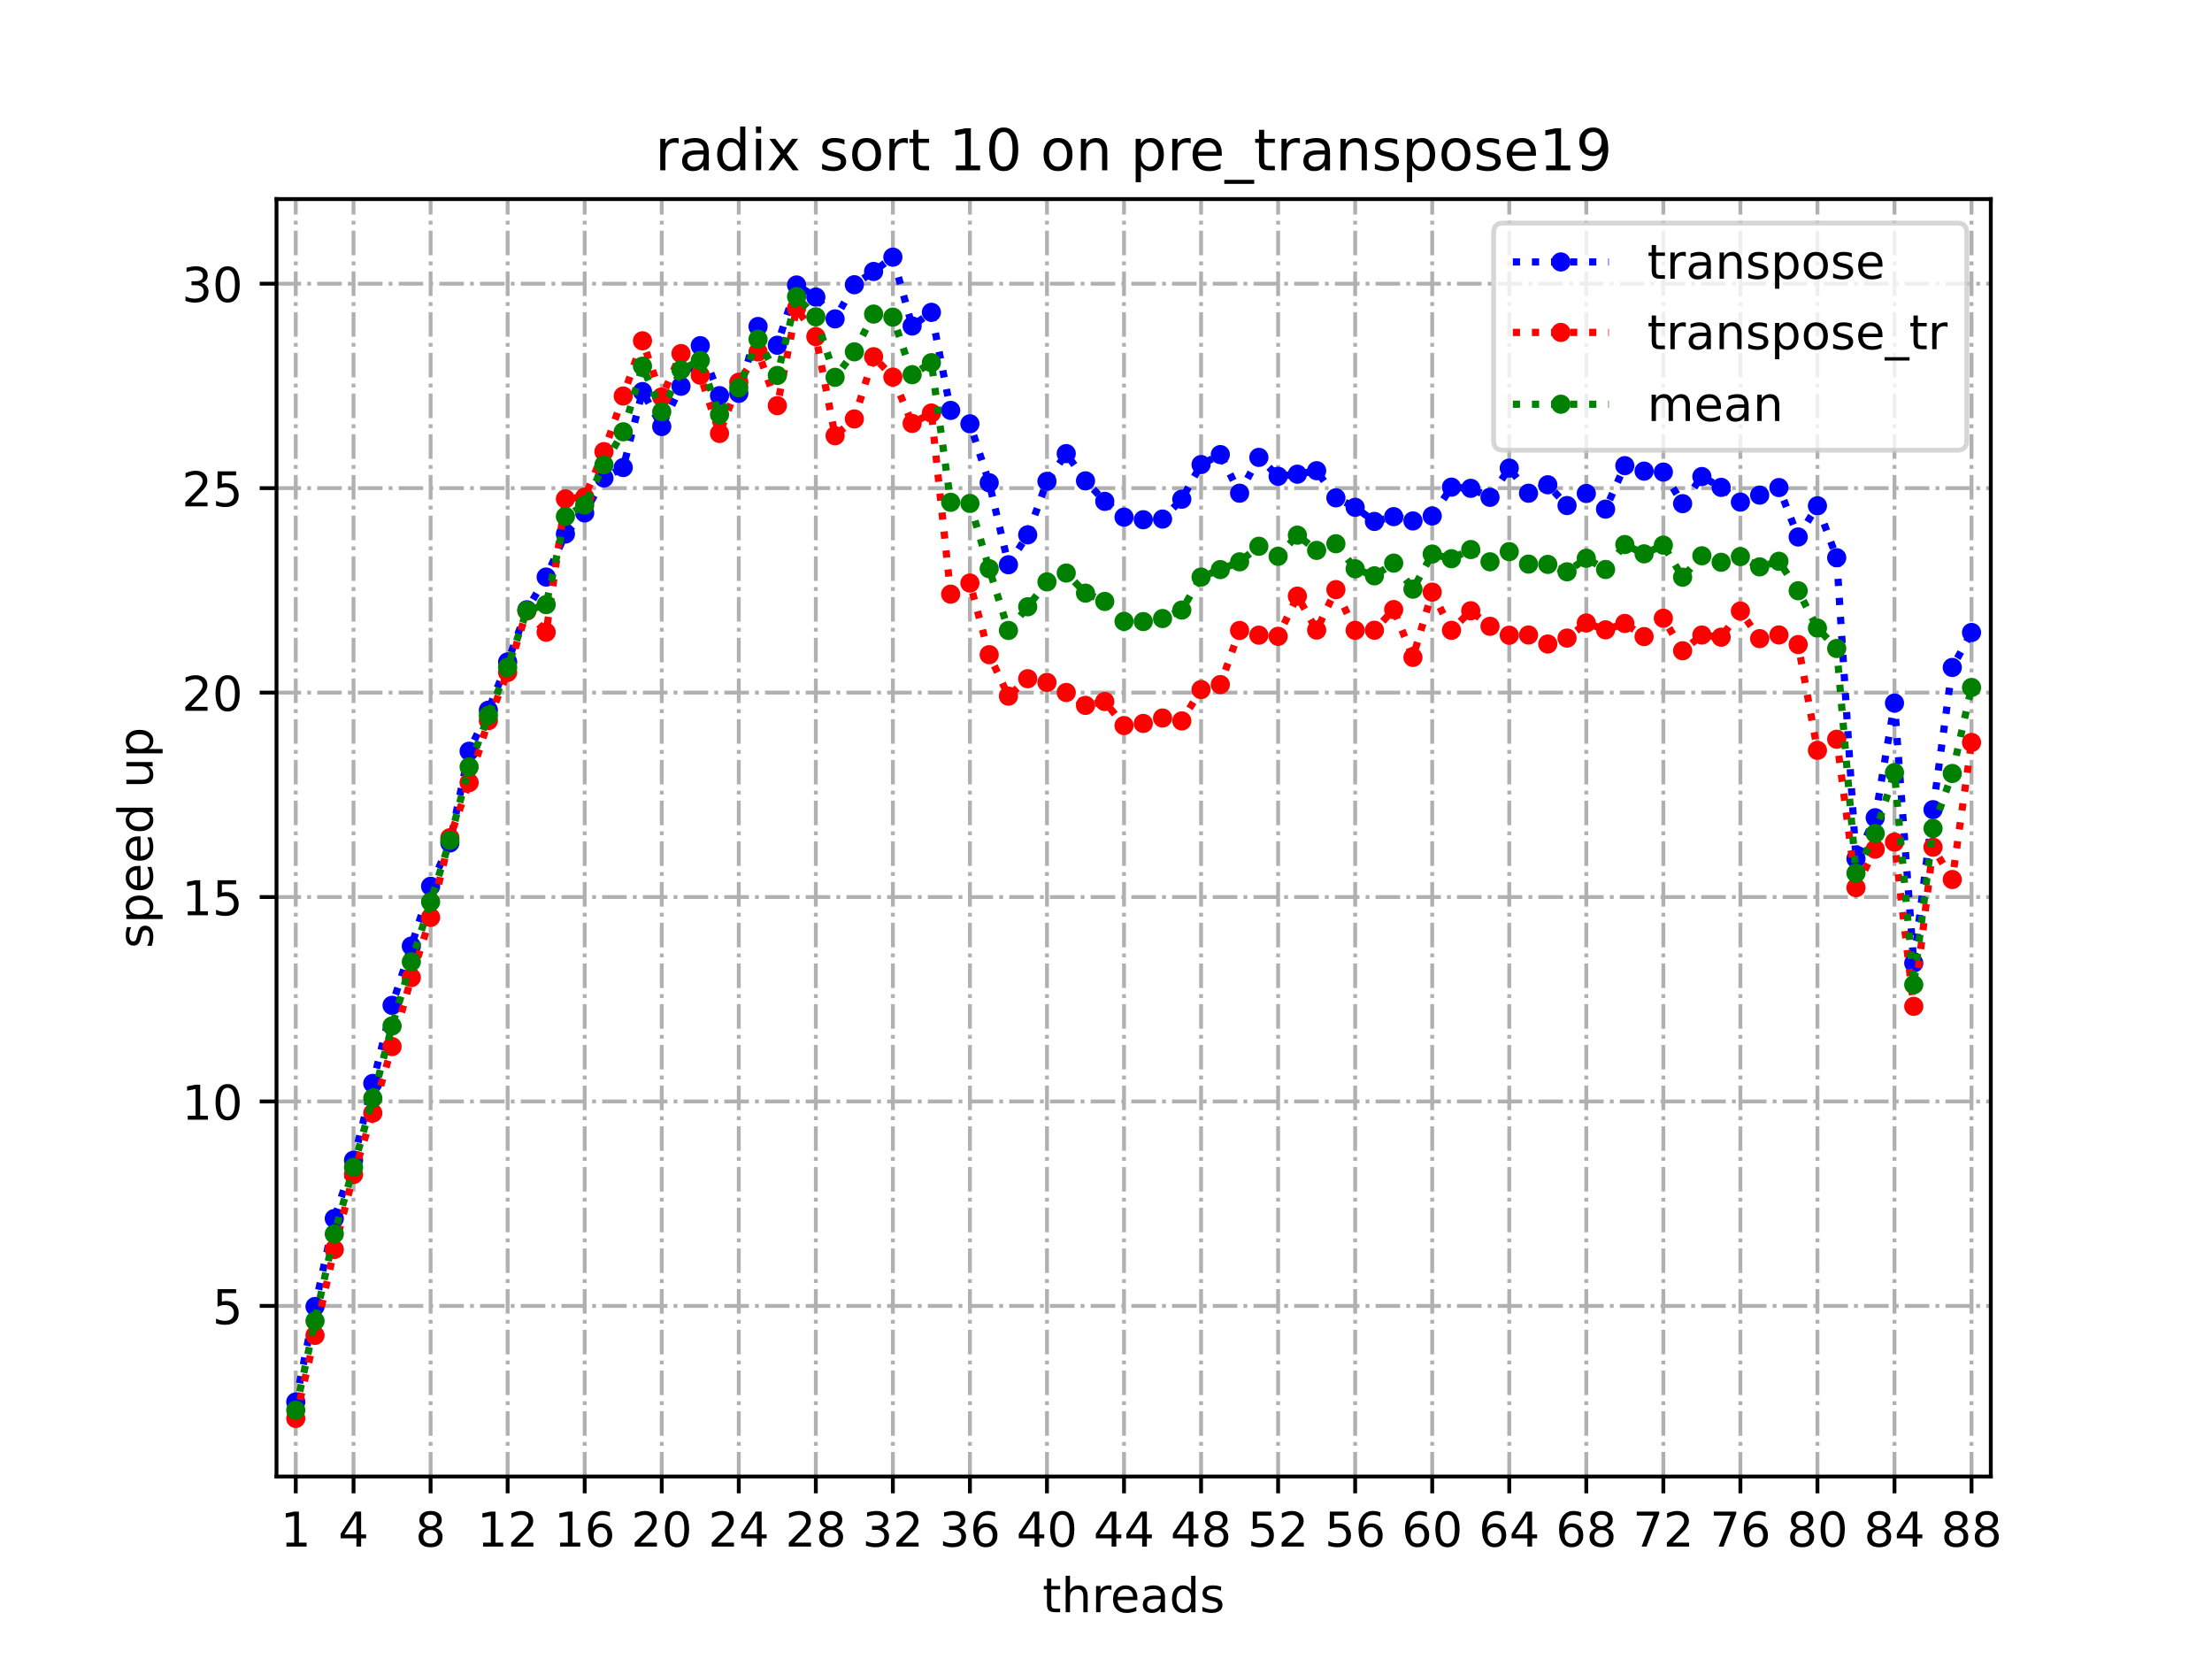 <?xml version="1.0" encoding="utf-8" standalone="no"?>
<!DOCTYPE svg PUBLIC "-//W3C//DTD SVG 1.1//EN"
  "http://www.w3.org/Graphics/SVG/1.1/DTD/svg11.dtd">
<!-- Created with matplotlib (https://matplotlib.org/) -->
<svg height="345.6pt" version="1.1" viewBox="0 0 460.8 345.6" width="460.8pt" xmlns="http://www.w3.org/2000/svg" xmlns:xlink="http://www.w3.org/1999/xlink">
 <defs>
  <style type="text/css">*{stroke-linecap:butt;stroke-linejoin:round;}</style>
 </defs>
 <g id="figure_1">
  <g id="patch_1">
   <path d="M 0 345.6 
L 460.8 345.6 
L 460.8 0 
L 0 0 
z
" style="fill:#ffffff;"/>
  </g>
  <g id="axes_1">
   <g id="patch_2">
    <path d="M 57.6 307.584 
L 414.72 307.584 
L 414.72 41.472 
L 57.6 41.472 
z
" style="fill:#ffffff;"/>
   </g>
   <g id="matplotlib.axis_1">
    <g id="xtick_1">
     <g id="line2d_1">
      <path clip-path="url(#pad896e1715)" d="M 61.613 307.584 
L 61.613 41.472 
" style="fill:none;stroke:#b0b0b0;stroke-dasharray:5.12,1.28,0.8,1.28;stroke-dashoffset:0;stroke-width:0.8;"/>
     </g>
     <g id="line2d_2">
      <defs>
       <path d="M 0 0 
L 0 3.5 
" id="mfc86e3ec0b" style="stroke:#000000;stroke-width:0.8;"/>
      </defs>
      <g>
       <use style="stroke:#000000;stroke-width:0.8;" x="61.613" xlink:href="#mfc86e3ec0b" y="307.584"/>
      </g>
     </g>
     <g id="text_1">
      <!-- 1 -->
      <g transform="translate(58.431 322.182)scale(0.1 -0.1)">
       <defs>
        <path d="M 12.406 8.297 
L 28.516 8.297 
L 28.516 63.922 
L 10.984 60.406 
L 10.984 69.391 
L 28.422 72.906 
L 38.281 72.906 
L 38.281 8.297 
L 54.391 8.297 
L 54.391 0 
L 12.406 0 
z
" id="DejaVuSans-49"/>
       </defs>
       <use xlink:href="#DejaVuSans-49"/>
      </g>
     </g>
    </g>
    <g id="xtick_2">
     <g id="line2d_3">
      <path clip-path="url(#pad896e1715)" d="M 73.65 307.584 
L 73.65 41.472 
" style="fill:none;stroke:#b0b0b0;stroke-dasharray:5.12,1.28,0.8,1.28;stroke-dashoffset:0;stroke-width:0.8;"/>
     </g>
     <g id="line2d_4">
      <g>
       <use style="stroke:#000000;stroke-width:0.8;" x="73.65" xlink:href="#mfc86e3ec0b" y="307.584"/>
      </g>
     </g>
     <g id="text_2">
      <!-- 4 -->
      <g transform="translate(70.469 322.182)scale(0.1 -0.1)">
       <defs>
        <path d="M 37.797 64.312 
L 12.891 25.391 
L 37.797 25.391 
z
M 35.203 72.906 
L 47.609 72.906 
L 47.609 25.391 
L 58.016 25.391 
L 58.016 17.188 
L 47.609 17.188 
L 47.609 0 
L 37.797 0 
L 37.797 17.188 
L 4.891 17.188 
L 4.891 26.703 
z
" id="DejaVuSans-52"/>
       </defs>
       <use xlink:href="#DejaVuSans-52"/>
      </g>
     </g>
    </g>
    <g id="xtick_3">
     <g id="line2d_5">
      <path clip-path="url(#pad896e1715)" d="M 89.701 307.584 
L 89.701 41.472 
" style="fill:none;stroke:#b0b0b0;stroke-dasharray:5.12,1.28,0.8,1.28;stroke-dashoffset:0;stroke-width:0.8;"/>
     </g>
     <g id="line2d_6">
      <g>
       <use style="stroke:#000000;stroke-width:0.8;" x="89.701" xlink:href="#mfc86e3ec0b" y="307.584"/>
      </g>
     </g>
     <g id="text_3">
      <!-- 8 -->
      <g transform="translate(86.519 322.182)scale(0.1 -0.1)">
       <defs>
        <path d="M 31.781 34.625 
Q 24.75 34.625 20.719 30.859 
Q 16.703 27.094 16.703 20.516 
Q 16.703 13.922 20.719 10.156 
Q 24.75 6.391 31.781 6.391 
Q 38.812 6.391 42.859 10.172 
Q 46.922 13.969 46.922 20.516 
Q 46.922 27.094 42.891 30.859 
Q 38.875 34.625 31.781 34.625 
z
M 21.922 38.812 
Q 15.578 40.375 12.031 44.719 
Q 8.5 49.078 8.5 55.328 
Q 8.5 64.062 14.719 69.141 
Q 20.953 74.219 31.781 74.219 
Q 42.672 74.219 48.875 69.141 
Q 55.078 64.062 55.078 55.328 
Q 55.078 49.078 51.531 44.719 
Q 48 40.375 41.703 38.812 
Q 48.828 37.156 52.797 32.312 
Q 56.781 27.484 56.781 20.516 
Q 56.781 9.906 50.312 4.234 
Q 43.844 -1.422 31.781 -1.422 
Q 19.734 -1.422 13.25 4.234 
Q 6.781 9.906 6.781 20.516 
Q 6.781 27.484 10.781 32.312 
Q 14.797 37.156 21.922 38.812 
z
M 18.312 54.391 
Q 18.312 48.734 21.844 45.562 
Q 25.391 42.391 31.781 42.391 
Q 38.141 42.391 41.719 45.562 
Q 45.312 48.734 45.312 54.391 
Q 45.312 60.062 41.719 63.234 
Q 38.141 66.406 31.781 66.406 
Q 25.391 66.406 21.844 63.234 
Q 18.312 60.062 18.312 54.391 
z
" id="DejaVuSans-56"/>
       </defs>
       <use xlink:href="#DejaVuSans-56"/>
      </g>
     </g>
    </g>
    <g id="xtick_4">
     <g id="line2d_7">
      <path clip-path="url(#pad896e1715)" d="M 105.751 307.584 
L 105.751 41.472 
" style="fill:none;stroke:#b0b0b0;stroke-dasharray:5.12,1.28,0.8,1.28;stroke-dashoffset:0;stroke-width:0.8;"/>
     </g>
     <g id="line2d_8">
      <g>
       <use style="stroke:#000000;stroke-width:0.8;" x="105.751" xlink:href="#mfc86e3ec0b" y="307.584"/>
      </g>
     </g>
     <g id="text_4">
      <!-- 12 -->
      <g transform="translate(99.389 322.182)scale(0.1 -0.1)">
       <defs>
        <path d="M 19.188 8.297 
L 53.609 8.297 
L 53.609 0 
L 7.328 0 
L 7.328 8.297 
Q 12.938 14.109 22.625 23.891 
Q 32.328 33.688 34.812 36.531 
Q 39.547 41.844 41.422 45.531 
Q 43.312 49.219 43.312 52.781 
Q 43.312 58.594 39.234 62.25 
Q 35.156 65.922 28.609 65.922 
Q 23.969 65.922 18.812 64.312 
Q 13.672 62.703 7.812 59.422 
L 7.812 69.391 
Q 13.766 71.781 18.938 73 
Q 24.125 74.219 28.422 74.219 
Q 39.75 74.219 46.484 68.547 
Q 53.219 62.891 53.219 53.422 
Q 53.219 48.922 51.531 44.891 
Q 49.859 40.875 45.406 35.406 
Q 44.188 33.984 37.641 27.219 
Q 31.109 20.453 19.188 8.297 
z
" id="DejaVuSans-50"/>
       </defs>
       <use xlink:href="#DejaVuSans-49"/>
       <use x="63.623" xlink:href="#DejaVuSans-50"/>
      </g>
     </g>
    </g>
    <g id="xtick_5">
     <g id="line2d_9">
      <path clip-path="url(#pad896e1715)" d="M 121.801 307.584 
L 121.801 41.472 
" style="fill:none;stroke:#b0b0b0;stroke-dasharray:5.12,1.28,0.8,1.28;stroke-dashoffset:0;stroke-width:0.8;"/>
     </g>
     <g id="line2d_10">
      <g>
       <use style="stroke:#000000;stroke-width:0.8;" x="121.801" xlink:href="#mfc86e3ec0b" y="307.584"/>
      </g>
     </g>
     <g id="text_5">
      <!-- 16 -->
      <g transform="translate(115.439 322.182)scale(0.1 -0.1)">
       <defs>
        <path d="M 33.016 40.375 
Q 26.375 40.375 22.484 35.828 
Q 18.609 31.297 18.609 23.391 
Q 18.609 15.531 22.484 10.953 
Q 26.375 6.391 33.016 6.391 
Q 39.656 6.391 43.531 10.953 
Q 47.406 15.531 47.406 23.391 
Q 47.406 31.297 43.531 35.828 
Q 39.656 40.375 33.016 40.375 
z
M 52.594 71.297 
L 52.594 62.312 
Q 48.875 64.062 45.094 64.984 
Q 41.312 65.922 37.594 65.922 
Q 27.828 65.922 22.672 59.328 
Q 17.531 52.734 16.797 39.406 
Q 19.672 43.656 24.016 45.922 
Q 28.375 48.188 33.594 48.188 
Q 44.578 48.188 50.953 41.516 
Q 57.328 34.859 57.328 23.391 
Q 57.328 12.156 50.688 5.359 
Q 44.047 -1.422 33.016 -1.422 
Q 20.359 -1.422 13.672 8.266 
Q 6.984 17.969 6.984 36.375 
Q 6.984 53.656 15.188 63.938 
Q 23.391 74.219 37.203 74.219 
Q 40.922 74.219 44.703 73.484 
Q 48.484 72.75 52.594 71.297 
z
" id="DejaVuSans-54"/>
       </defs>
       <use xlink:href="#DejaVuSans-49"/>
       <use x="63.623" xlink:href="#DejaVuSans-54"/>
      </g>
     </g>
    </g>
    <g id="xtick_6">
     <g id="line2d_11">
      <path clip-path="url(#pad896e1715)" d="M 137.852 307.584 
L 137.852 41.472 
" style="fill:none;stroke:#b0b0b0;stroke-dasharray:5.12,1.28,0.8,1.28;stroke-dashoffset:0;stroke-width:0.8;"/>
     </g>
     <g id="line2d_12">
      <g>
       <use style="stroke:#000000;stroke-width:0.8;" x="137.852" xlink:href="#mfc86e3ec0b" y="307.584"/>
      </g>
     </g>
     <g id="text_6">
      <!-- 20 -->
      <g transform="translate(131.489 322.182)scale(0.1 -0.1)">
       <defs>
        <path d="M 31.781 66.406 
Q 24.172 66.406 20.328 58.906 
Q 16.5 51.422 16.5 36.375 
Q 16.5 21.391 20.328 13.891 
Q 24.172 6.391 31.781 6.391 
Q 39.453 6.391 43.281 13.891 
Q 47.125 21.391 47.125 36.375 
Q 47.125 51.422 43.281 58.906 
Q 39.453 66.406 31.781 66.406 
z
M 31.781 74.219 
Q 44.047 74.219 50.516 64.516 
Q 56.984 54.828 56.984 36.375 
Q 56.984 17.969 50.516 8.266 
Q 44.047 -1.422 31.781 -1.422 
Q 19.531 -1.422 13.062 8.266 
Q 6.594 17.969 6.594 36.375 
Q 6.594 54.828 13.062 64.516 
Q 19.531 74.219 31.781 74.219 
z
" id="DejaVuSans-48"/>
       </defs>
       <use xlink:href="#DejaVuSans-50"/>
       <use x="63.623" xlink:href="#DejaVuSans-48"/>
      </g>
     </g>
    </g>
    <g id="xtick_7">
     <g id="line2d_13">
      <path clip-path="url(#pad896e1715)" d="M 153.902 307.584 
L 153.902 41.472 
" style="fill:none;stroke:#b0b0b0;stroke-dasharray:5.12,1.28,0.8,1.28;stroke-dashoffset:0;stroke-width:0.8;"/>
     </g>
     <g id="line2d_14">
      <g>
       <use style="stroke:#000000;stroke-width:0.8;" x="153.902" xlink:href="#mfc86e3ec0b" y="307.584"/>
      </g>
     </g>
     <g id="text_7">
      <!-- 24 -->
      <g transform="translate(147.54 322.182)scale(0.1 -0.1)">
       <use xlink:href="#DejaVuSans-50"/>
       <use x="63.623" xlink:href="#DejaVuSans-52"/>
      </g>
     </g>
    </g>
    <g id="xtick_8">
     <g id="line2d_15">
      <path clip-path="url(#pad896e1715)" d="M 169.952 307.584 
L 169.952 41.472 
" style="fill:none;stroke:#b0b0b0;stroke-dasharray:5.12,1.28,0.8,1.28;stroke-dashoffset:0;stroke-width:0.8;"/>
     </g>
     <g id="line2d_16">
      <g>
       <use style="stroke:#000000;stroke-width:0.8;" x="169.952" xlink:href="#mfc86e3ec0b" y="307.584"/>
      </g>
     </g>
     <g id="text_8">
      <!-- 28 -->
      <g transform="translate(163.59 322.182)scale(0.1 -0.1)">
       <use xlink:href="#DejaVuSans-50"/>
       <use x="63.623" xlink:href="#DejaVuSans-56"/>
      </g>
     </g>
    </g>
    <g id="xtick_9">
     <g id="line2d_17">
      <path clip-path="url(#pad896e1715)" d="M 186.003 307.584 
L 186.003 41.472 
" style="fill:none;stroke:#b0b0b0;stroke-dasharray:5.12,1.28,0.8,1.28;stroke-dashoffset:0;stroke-width:0.8;"/>
     </g>
     <g id="line2d_18">
      <g>
       <use style="stroke:#000000;stroke-width:0.8;" x="186.003" xlink:href="#mfc86e3ec0b" y="307.584"/>
      </g>
     </g>
     <g id="text_9">
      <!-- 32 -->
      <g transform="translate(179.64 322.182)scale(0.1 -0.1)">
       <defs>
        <path d="M 40.578 39.312 
Q 47.656 37.797 51.625 33 
Q 55.609 28.219 55.609 21.188 
Q 55.609 10.406 48.188 4.484 
Q 40.766 -1.422 27.094 -1.422 
Q 22.516 -1.422 17.656 -0.516 
Q 12.797 0.391 7.625 2.203 
L 7.625 11.719 
Q 11.719 9.328 16.594 8.109 
Q 21.484 6.891 26.812 6.891 
Q 36.078 6.891 40.938 10.547 
Q 45.797 14.203 45.797 21.188 
Q 45.797 27.641 41.281 31.266 
Q 36.766 34.906 28.719 34.906 
L 20.219 34.906 
L 20.219 43.016 
L 29.109 43.016 
Q 36.375 43.016 40.234 45.922 
Q 44.094 48.828 44.094 54.297 
Q 44.094 59.906 40.109 62.906 
Q 36.141 65.922 28.719 65.922 
Q 24.656 65.922 20.016 65.031 
Q 15.375 64.156 9.812 62.312 
L 9.812 71.094 
Q 15.438 72.656 20.344 73.438 
Q 25.25 74.219 29.594 74.219 
Q 40.828 74.219 47.359 69.109 
Q 53.906 64.016 53.906 55.328 
Q 53.906 49.266 50.438 45.094 
Q 46.969 40.922 40.578 39.312 
z
" id="DejaVuSans-51"/>
       </defs>
       <use xlink:href="#DejaVuSans-51"/>
       <use x="63.623" xlink:href="#DejaVuSans-50"/>
      </g>
     </g>
    </g>
    <g id="xtick_10">
     <g id="line2d_19">
      <path clip-path="url(#pad896e1715)" d="M 202.053 307.584 
L 202.053 41.472 
" style="fill:none;stroke:#b0b0b0;stroke-dasharray:5.12,1.28,0.8,1.28;stroke-dashoffset:0;stroke-width:0.8;"/>
     </g>
     <g id="line2d_20">
      <g>
       <use style="stroke:#000000;stroke-width:0.8;" x="202.053" xlink:href="#mfc86e3ec0b" y="307.584"/>
      </g>
     </g>
     <g id="text_10">
      <!-- 36 -->
      <g transform="translate(195.691 322.182)scale(0.1 -0.1)">
       <use xlink:href="#DejaVuSans-51"/>
       <use x="63.623" xlink:href="#DejaVuSans-54"/>
      </g>
     </g>
    </g>
    <g id="xtick_11">
     <g id="line2d_21">
      <path clip-path="url(#pad896e1715)" d="M 218.103 307.584 
L 218.103 41.472 
" style="fill:none;stroke:#b0b0b0;stroke-dasharray:5.12,1.28,0.8,1.28;stroke-dashoffset:0;stroke-width:0.8;"/>
     </g>
     <g id="line2d_22">
      <g>
       <use style="stroke:#000000;stroke-width:0.8;" x="218.103" xlink:href="#mfc86e3ec0b" y="307.584"/>
      </g>
     </g>
     <g id="text_11">
      <!-- 40 -->
      <g transform="translate(211.741 322.182)scale(0.1 -0.1)">
       <use xlink:href="#DejaVuSans-52"/>
       <use x="63.623" xlink:href="#DejaVuSans-48"/>
      </g>
     </g>
    </g>
    <g id="xtick_12">
     <g id="line2d_23">
      <path clip-path="url(#pad896e1715)" d="M 234.154 307.584 
L 234.154 41.472 
" style="fill:none;stroke:#b0b0b0;stroke-dasharray:5.12,1.28,0.8,1.28;stroke-dashoffset:0;stroke-width:0.8;"/>
     </g>
     <g id="line2d_24">
      <g>
       <use style="stroke:#000000;stroke-width:0.8;" x="234.154" xlink:href="#mfc86e3ec0b" y="307.584"/>
      </g>
     </g>
     <g id="text_12">
      <!-- 44 -->
      <g transform="translate(227.791 322.182)scale(0.1 -0.1)">
       <use xlink:href="#DejaVuSans-52"/>
       <use x="63.623" xlink:href="#DejaVuSans-52"/>
      </g>
     </g>
    </g>
    <g id="xtick_13">
     <g id="line2d_25">
      <path clip-path="url(#pad896e1715)" d="M 250.204 307.584 
L 250.204 41.472 
" style="fill:none;stroke:#b0b0b0;stroke-dasharray:5.12,1.28,0.8,1.28;stroke-dashoffset:0;stroke-width:0.8;"/>
     </g>
     <g id="line2d_26">
      <g>
       <use style="stroke:#000000;stroke-width:0.8;" x="250.204" xlink:href="#mfc86e3ec0b" y="307.584"/>
      </g>
     </g>
     <g id="text_13">
      <!-- 48 -->
      <g transform="translate(243.842 322.182)scale(0.1 -0.1)">
       <use xlink:href="#DejaVuSans-52"/>
       <use x="63.623" xlink:href="#DejaVuSans-56"/>
      </g>
     </g>
    </g>
    <g id="xtick_14">
     <g id="line2d_27">
      <path clip-path="url(#pad896e1715)" d="M 266.254 307.584 
L 266.254 41.472 
" style="fill:none;stroke:#b0b0b0;stroke-dasharray:5.12,1.28,0.8,1.28;stroke-dashoffset:0;stroke-width:0.8;"/>
     </g>
     <g id="line2d_28">
      <g>
       <use style="stroke:#000000;stroke-width:0.8;" x="266.254" xlink:href="#mfc86e3ec0b" y="307.584"/>
      </g>
     </g>
     <g id="text_14">
      <!-- 52 -->
      <g transform="translate(259.892 322.182)scale(0.1 -0.1)">
       <defs>
        <path d="M 10.797 72.906 
L 49.516 72.906 
L 49.516 64.594 
L 19.828 64.594 
L 19.828 46.734 
Q 21.969 47.469 24.109 47.828 
Q 26.266 48.188 28.422 48.188 
Q 40.625 48.188 47.75 41.5 
Q 54.891 34.812 54.891 23.391 
Q 54.891 11.625 47.562 5.094 
Q 40.234 -1.422 26.906 -1.422 
Q 22.312 -1.422 17.547 -0.641 
Q 12.797 0.141 7.719 1.703 
L 7.719 11.625 
Q 12.109 9.234 16.797 8.062 
Q 21.484 6.891 26.703 6.891 
Q 35.156 6.891 40.078 11.328 
Q 45.016 15.766 45.016 23.391 
Q 45.016 31 40.078 35.438 
Q 35.156 39.891 26.703 39.891 
Q 22.75 39.891 18.812 39.016 
Q 14.891 38.141 10.797 36.281 
z
" id="DejaVuSans-53"/>
       </defs>
       <use xlink:href="#DejaVuSans-53"/>
       <use x="63.623" xlink:href="#DejaVuSans-50"/>
      </g>
     </g>
    </g>
    <g id="xtick_15">
     <g id="line2d_29">
      <path clip-path="url(#pad896e1715)" d="M 282.305 307.584 
L 282.305 41.472 
" style="fill:none;stroke:#b0b0b0;stroke-dasharray:5.12,1.28,0.8,1.28;stroke-dashoffset:0;stroke-width:0.8;"/>
     </g>
     <g id="line2d_30">
      <g>
       <use style="stroke:#000000;stroke-width:0.8;" x="282.305" xlink:href="#mfc86e3ec0b" y="307.584"/>
      </g>
     </g>
     <g id="text_15">
      <!-- 56 -->
      <g transform="translate(275.942 322.182)scale(0.1 -0.1)">
       <use xlink:href="#DejaVuSans-53"/>
       <use x="63.623" xlink:href="#DejaVuSans-54"/>
      </g>
     </g>
    </g>
    <g id="xtick_16">
     <g id="line2d_31">
      <path clip-path="url(#pad896e1715)" d="M 298.355 307.584 
L 298.355 41.472 
" style="fill:none;stroke:#b0b0b0;stroke-dasharray:5.12,1.28,0.8,1.28;stroke-dashoffset:0;stroke-width:0.8;"/>
     </g>
     <g id="line2d_32">
      <g>
       <use style="stroke:#000000;stroke-width:0.8;" x="298.355" xlink:href="#mfc86e3ec0b" y="307.584"/>
      </g>
     </g>
     <g id="text_16">
      <!-- 60 -->
      <g transform="translate(291.993 322.182)scale(0.1 -0.1)">
       <use xlink:href="#DejaVuSans-54"/>
       <use x="63.623" xlink:href="#DejaVuSans-48"/>
      </g>
     </g>
    </g>
    <g id="xtick_17">
     <g id="line2d_33">
      <path clip-path="url(#pad896e1715)" d="M 314.405 307.584 
L 314.405 41.472 
" style="fill:none;stroke:#b0b0b0;stroke-dasharray:5.12,1.28,0.8,1.28;stroke-dashoffset:0;stroke-width:0.8;"/>
     </g>
     <g id="line2d_34">
      <g>
       <use style="stroke:#000000;stroke-width:0.8;" x="314.405" xlink:href="#mfc86e3ec0b" y="307.584"/>
      </g>
     </g>
     <g id="text_17">
      <!-- 64 -->
      <g transform="translate(308.043 322.182)scale(0.1 -0.1)">
       <use xlink:href="#DejaVuSans-54"/>
       <use x="63.623" xlink:href="#DejaVuSans-52"/>
      </g>
     </g>
    </g>
    <g id="xtick_18">
     <g id="line2d_35">
      <path clip-path="url(#pad896e1715)" d="M 330.456 307.584 
L 330.456 41.472 
" style="fill:none;stroke:#b0b0b0;stroke-dasharray:5.12,1.28,0.8,1.28;stroke-dashoffset:0;stroke-width:0.8;"/>
     </g>
     <g id="line2d_36">
      <g>
       <use style="stroke:#000000;stroke-width:0.8;" x="330.456" xlink:href="#mfc86e3ec0b" y="307.584"/>
      </g>
     </g>
     <g id="text_18">
      <!-- 68 -->
      <g transform="translate(324.093 322.182)scale(0.1 -0.1)">
       <use xlink:href="#DejaVuSans-54"/>
       <use x="63.623" xlink:href="#DejaVuSans-56"/>
      </g>
     </g>
    </g>
    <g id="xtick_19">
     <g id="line2d_37">
      <path clip-path="url(#pad896e1715)" d="M 346.506 307.584 
L 346.506 41.472 
" style="fill:none;stroke:#b0b0b0;stroke-dasharray:5.12,1.28,0.8,1.28;stroke-dashoffset:0;stroke-width:0.8;"/>
     </g>
     <g id="line2d_38">
      <g>
       <use style="stroke:#000000;stroke-width:0.8;" x="346.506" xlink:href="#mfc86e3ec0b" y="307.584"/>
      </g>
     </g>
     <g id="text_19">
      <!-- 72 -->
      <g transform="translate(340.144 322.182)scale(0.1 -0.1)">
       <defs>
        <path d="M 8.203 72.906 
L 55.078 72.906 
L 55.078 68.703 
L 28.609 0 
L 18.312 0 
L 43.219 64.594 
L 8.203 64.594 
z
" id="DejaVuSans-55"/>
       </defs>
       <use xlink:href="#DejaVuSans-55"/>
       <use x="63.623" xlink:href="#DejaVuSans-50"/>
      </g>
     </g>
    </g>
    <g id="xtick_20">
     <g id="line2d_39">
      <path clip-path="url(#pad896e1715)" d="M 362.556 307.584 
L 362.556 41.472 
" style="fill:none;stroke:#b0b0b0;stroke-dasharray:5.12,1.28,0.8,1.28;stroke-dashoffset:0;stroke-width:0.8;"/>
     </g>
     <g id="line2d_40">
      <g>
       <use style="stroke:#000000;stroke-width:0.8;" x="362.556" xlink:href="#mfc86e3ec0b" y="307.584"/>
      </g>
     </g>
     <g id="text_20">
      <!-- 76 -->
      <g transform="translate(356.194 322.182)scale(0.1 -0.1)">
       <use xlink:href="#DejaVuSans-55"/>
       <use x="63.623" xlink:href="#DejaVuSans-54"/>
      </g>
     </g>
    </g>
    <g id="xtick_21">
     <g id="line2d_41">
      <path clip-path="url(#pad896e1715)" d="M 378.607 307.584 
L 378.607 41.472 
" style="fill:none;stroke:#b0b0b0;stroke-dasharray:5.12,1.28,0.8,1.28;stroke-dashoffset:0;stroke-width:0.8;"/>
     </g>
     <g id="line2d_42">
      <g>
       <use style="stroke:#000000;stroke-width:0.8;" x="378.607" xlink:href="#mfc86e3ec0b" y="307.584"/>
      </g>
     </g>
     <g id="text_21">
      <!-- 80 -->
      <g transform="translate(372.244 322.182)scale(0.1 -0.1)">
       <use xlink:href="#DejaVuSans-56"/>
       <use x="63.623" xlink:href="#DejaVuSans-48"/>
      </g>
     </g>
    </g>
    <g id="xtick_22">
     <g id="line2d_43">
      <path clip-path="url(#pad896e1715)" d="M 394.657 307.584 
L 394.657 41.472 
" style="fill:none;stroke:#b0b0b0;stroke-dasharray:5.12,1.28,0.8,1.28;stroke-dashoffset:0;stroke-width:0.8;"/>
     </g>
     <g id="line2d_44">
      <g>
       <use style="stroke:#000000;stroke-width:0.8;" x="394.657" xlink:href="#mfc86e3ec0b" y="307.584"/>
      </g>
     </g>
     <g id="text_22">
      <!-- 84 -->
      <g transform="translate(388.295 322.182)scale(0.1 -0.1)">
       <use xlink:href="#DejaVuSans-56"/>
       <use x="63.623" xlink:href="#DejaVuSans-52"/>
      </g>
     </g>
    </g>
    <g id="xtick_23">
     <g id="line2d_45">
      <path clip-path="url(#pad896e1715)" d="M 410.707 307.584 
L 410.707 41.472 
" style="fill:none;stroke:#b0b0b0;stroke-dasharray:5.12,1.28,0.8,1.28;stroke-dashoffset:0;stroke-width:0.8;"/>
     </g>
     <g id="line2d_46">
      <g>
       <use style="stroke:#000000;stroke-width:0.8;" x="410.707" xlink:href="#mfc86e3ec0b" y="307.584"/>
      </g>
     </g>
     <g id="text_23">
      <!-- 88 -->
      <g transform="translate(404.345 322.182)scale(0.1 -0.1)">
       <use xlink:href="#DejaVuSans-56"/>
       <use x="63.623" xlink:href="#DejaVuSans-56"/>
      </g>
     </g>
    </g>
    <g id="text_24">
     <!-- threads -->
     <g transform="translate(217.169 335.861)scale(0.1 -0.1)">
      <defs>
       <path d="M 18.312 70.219 
L 18.312 54.688 
L 36.812 54.688 
L 36.812 47.703 
L 18.312 47.703 
L 18.312 18.016 
Q 18.312 11.328 20.141 9.422 
Q 21.969 7.516 27.594 7.516 
L 36.812 7.516 
L 36.812 0 
L 27.594 0 
Q 17.188 0 13.234 3.875 
Q 9.281 7.766 9.281 18.016 
L 9.281 47.703 
L 2.688 47.703 
L 2.688 54.688 
L 9.281 54.688 
L 9.281 70.219 
z
" id="DejaVuSans-116"/>
       <path d="M 54.891 33.016 
L 54.891 0 
L 45.906 0 
L 45.906 32.719 
Q 45.906 40.484 42.875 44.328 
Q 39.844 48.188 33.797 48.188 
Q 26.516 48.188 22.312 43.547 
Q 18.109 38.922 18.109 30.906 
L 18.109 0 
L 9.078 0 
L 9.078 75.984 
L 18.109 75.984 
L 18.109 46.188 
Q 21.344 51.125 25.703 53.562 
Q 30.078 56 35.797 56 
Q 45.219 56 50.047 50.172 
Q 54.891 44.344 54.891 33.016 
z
" id="DejaVuSans-104"/>
       <path d="M 41.109 46.297 
Q 39.594 47.172 37.812 47.578 
Q 36.031 48 33.891 48 
Q 26.266 48 22.188 43.047 
Q 18.109 38.094 18.109 28.812 
L 18.109 0 
L 9.078 0 
L 9.078 54.688 
L 18.109 54.688 
L 18.109 46.188 
Q 20.953 51.172 25.484 53.578 
Q 30.031 56 36.531 56 
Q 37.453 56 38.578 55.875 
Q 39.703 55.766 41.062 55.516 
z
" id="DejaVuSans-114"/>
       <path d="M 56.203 29.594 
L 56.203 25.203 
L 14.891 25.203 
Q 15.484 15.922 20.484 11.062 
Q 25.484 6.203 34.422 6.203 
Q 39.594 6.203 44.453 7.469 
Q 49.312 8.734 54.109 11.281 
L 54.109 2.781 
Q 49.266 0.734 44.188 -0.344 
Q 39.109 -1.422 33.891 -1.422 
Q 20.797 -1.422 13.156 6.188 
Q 5.516 13.812 5.516 26.812 
Q 5.516 40.234 12.766 48.109 
Q 20.016 56 32.328 56 
Q 43.359 56 49.781 48.891 
Q 56.203 41.797 56.203 29.594 
z
M 47.219 32.234 
Q 47.125 39.594 43.094 43.984 
Q 39.062 48.391 32.422 48.391 
Q 24.906 48.391 20.391 44.141 
Q 15.875 39.891 15.188 32.172 
z
" id="DejaVuSans-101"/>
       <path d="M 34.281 27.484 
Q 23.391 27.484 19.188 25 
Q 14.984 22.516 14.984 16.5 
Q 14.984 11.719 18.141 8.906 
Q 21.297 6.109 26.703 6.109 
Q 34.188 6.109 38.703 11.406 
Q 43.219 16.703 43.219 25.484 
L 43.219 27.484 
z
M 52.203 31.203 
L 52.203 0 
L 43.219 0 
L 43.219 8.297 
Q 40.141 3.328 35.547 0.953 
Q 30.953 -1.422 24.312 -1.422 
Q 15.922 -1.422 10.953 3.297 
Q 6 8.016 6 15.922 
Q 6 25.141 12.172 29.828 
Q 18.359 34.516 30.609 34.516 
L 43.219 34.516 
L 43.219 35.406 
Q 43.219 41.609 39.141 45 
Q 35.062 48.391 27.688 48.391 
Q 23 48.391 18.547 47.266 
Q 14.109 46.141 10.016 43.891 
L 10.016 52.203 
Q 14.938 54.109 19.578 55.047 
Q 24.219 56 28.609 56 
Q 40.484 56 46.344 49.844 
Q 52.203 43.703 52.203 31.203 
z
" id="DejaVuSans-97"/>
       <path d="M 45.406 46.391 
L 45.406 75.984 
L 54.391 75.984 
L 54.391 0 
L 45.406 0 
L 45.406 8.203 
Q 42.578 3.328 38.25 0.953 
Q 33.938 -1.422 27.875 -1.422 
Q 17.969 -1.422 11.734 6.484 
Q 5.516 14.406 5.516 27.297 
Q 5.516 40.188 11.734 48.094 
Q 17.969 56 27.875 56 
Q 33.938 56 38.25 53.625 
Q 42.578 51.266 45.406 46.391 
z
M 14.797 27.297 
Q 14.797 17.391 18.875 11.75 
Q 22.953 6.109 30.078 6.109 
Q 37.203 6.109 41.297 11.75 
Q 45.406 17.391 45.406 27.297 
Q 45.406 37.203 41.297 42.844 
Q 37.203 48.484 30.078 48.484 
Q 22.953 48.484 18.875 42.844 
Q 14.797 37.203 14.797 27.297 
z
" id="DejaVuSans-100"/>
       <path d="M 44.281 53.078 
L 44.281 44.578 
Q 40.484 46.531 36.375 47.5 
Q 32.281 48.484 27.875 48.484 
Q 21.188 48.484 17.844 46.438 
Q 14.5 44.391 14.5 40.281 
Q 14.5 37.156 16.891 35.375 
Q 19.281 33.594 26.516 31.984 
L 29.594 31.297 
Q 39.156 29.25 43.188 25.516 
Q 47.219 21.781 47.219 15.094 
Q 47.219 7.469 41.188 3.016 
Q 35.156 -1.422 24.609 -1.422 
Q 20.219 -1.422 15.453 -0.562 
Q 10.688 0.297 5.422 2 
L 5.422 11.281 
Q 10.406 8.688 15.234 7.391 
Q 20.062 6.109 24.812 6.109 
Q 31.156 6.109 34.562 8.281 
Q 37.984 10.453 37.984 14.406 
Q 37.984 18.062 35.516 20.016 
Q 33.062 21.969 24.703 23.781 
L 21.578 24.516 
Q 13.234 26.266 9.516 29.906 
Q 5.812 33.547 5.812 39.891 
Q 5.812 47.609 11.281 51.797 
Q 16.75 56 26.812 56 
Q 31.781 56 36.172 55.266 
Q 40.578 54.547 44.281 53.078 
z
" id="DejaVuSans-115"/>
      </defs>
      <use xlink:href="#DejaVuSans-116"/>
      <use x="39.209" xlink:href="#DejaVuSans-104"/>
      <use x="102.588" xlink:href="#DejaVuSans-114"/>
      <use x="141.451" xlink:href="#DejaVuSans-101"/>
      <use x="202.975" xlink:href="#DejaVuSans-97"/>
      <use x="264.254" xlink:href="#DejaVuSans-100"/>
      <use x="327.73" xlink:href="#DejaVuSans-115"/>
     </g>
    </g>
   </g>
   <g id="matplotlib.axis_2">
    <g id="ytick_1">
     <g id="line2d_47">
      <path clip-path="url(#pad896e1715)" d="M 57.6 272.043 
L 414.72 272.043 
" style="fill:none;stroke:#b0b0b0;stroke-dasharray:5.12,1.28,0.8,1.28;stroke-dashoffset:0;stroke-width:0.8;"/>
     </g>
     <g id="line2d_48">
      <defs>
       <path d="M 0 0 
L -3.5 0 
" id="m8b89e44c1f" style="stroke:#000000;stroke-width:0.8;"/>
      </defs>
      <g>
       <use style="stroke:#000000;stroke-width:0.8;" x="57.6" xlink:href="#m8b89e44c1f" y="272.043"/>
      </g>
     </g>
     <g id="text_25">
      <!-- 5 -->
      <g transform="translate(44.237 275.842)scale(0.1 -0.1)">
       <use xlink:href="#DejaVuSans-53"/>
      </g>
     </g>
    </g>
    <g id="ytick_2">
     <g id="line2d_49">
      <path clip-path="url(#pad896e1715)" d="M 57.6 229.454 
L 414.72 229.454 
" style="fill:none;stroke:#b0b0b0;stroke-dasharray:5.12,1.28,0.8,1.28;stroke-dashoffset:0;stroke-width:0.8;"/>
     </g>
     <g id="line2d_50">
      <g>
       <use style="stroke:#000000;stroke-width:0.8;" x="57.6" xlink:href="#m8b89e44c1f" y="229.454"/>
      </g>
     </g>
     <g id="text_26">
      <!-- 10 -->
      <g transform="translate(37.875 233.253)scale(0.1 -0.1)">
       <use xlink:href="#DejaVuSans-49"/>
       <use x="63.623" xlink:href="#DejaVuSans-48"/>
      </g>
     </g>
    </g>
    <g id="ytick_3">
     <g id="line2d_51">
      <path clip-path="url(#pad896e1715)" d="M 57.6 186.865 
L 414.72 186.865 
" style="fill:none;stroke:#b0b0b0;stroke-dasharray:5.12,1.28,0.8,1.28;stroke-dashoffset:0;stroke-width:0.8;"/>
     </g>
     <g id="line2d_52">
      <g>
       <use style="stroke:#000000;stroke-width:0.8;" x="57.6" xlink:href="#m8b89e44c1f" y="186.865"/>
      </g>
     </g>
     <g id="text_27">
      <!-- 15 -->
      <g transform="translate(37.875 190.664)scale(0.1 -0.1)">
       <use xlink:href="#DejaVuSans-49"/>
       <use x="63.623" xlink:href="#DejaVuSans-53"/>
      </g>
     </g>
    </g>
    <g id="ytick_4">
     <g id="line2d_53">
      <path clip-path="url(#pad896e1715)" d="M 57.6 144.276 
L 414.72 144.276 
" style="fill:none;stroke:#b0b0b0;stroke-dasharray:5.12,1.28,0.8,1.28;stroke-dashoffset:0;stroke-width:0.8;"/>
     </g>
     <g id="line2d_54">
      <g>
       <use style="stroke:#000000;stroke-width:0.8;" x="57.6" xlink:href="#m8b89e44c1f" y="144.276"/>
      </g>
     </g>
     <g id="text_28">
      <!-- 20 -->
      <g transform="translate(37.875 148.075)scale(0.1 -0.1)">
       <use xlink:href="#DejaVuSans-50"/>
       <use x="63.623" xlink:href="#DejaVuSans-48"/>
      </g>
     </g>
    </g>
    <g id="ytick_5">
     <g id="line2d_55">
      <path clip-path="url(#pad896e1715)" d="M 57.6 101.687 
L 414.72 101.687 
" style="fill:none;stroke:#b0b0b0;stroke-dasharray:5.12,1.28,0.8,1.28;stroke-dashoffset:0;stroke-width:0.8;"/>
     </g>
     <g id="line2d_56">
      <g>
       <use style="stroke:#000000;stroke-width:0.8;" x="57.6" xlink:href="#m8b89e44c1f" y="101.687"/>
      </g>
     </g>
     <g id="text_29">
      <!-- 25 -->
      <g transform="translate(37.875 105.486)scale(0.1 -0.1)">
       <use xlink:href="#DejaVuSans-50"/>
       <use x="63.623" xlink:href="#DejaVuSans-53"/>
      </g>
     </g>
    </g>
    <g id="ytick_6">
     <g id="line2d_57">
      <path clip-path="url(#pad896e1715)" d="M 57.6 59.097 
L 414.72 59.097 
" style="fill:none;stroke:#b0b0b0;stroke-dasharray:5.12,1.28,0.8,1.28;stroke-dashoffset:0;stroke-width:0.8;"/>
     </g>
     <g id="line2d_58">
      <g>
       <use style="stroke:#000000;stroke-width:0.8;" x="57.6" xlink:href="#m8b89e44c1f" y="59.097"/>
      </g>
     </g>
     <g id="text_30">
      <!-- 30 -->
      <g transform="translate(37.875 62.897)scale(0.1 -0.1)">
       <use xlink:href="#DejaVuSans-51"/>
       <use x="63.623" xlink:href="#DejaVuSans-48"/>
      </g>
     </g>
    </g>
    <g id="text_31">
     <!-- speed up -->
     <g transform="translate(31.795 197.566)rotate(-90)scale(0.1 -0.1)">
      <defs>
       <path d="M 18.109 8.203 
L 18.109 -20.797 
L 9.078 -20.797 
L 9.078 54.688 
L 18.109 54.688 
L 18.109 46.391 
Q 20.953 51.266 25.266 53.625 
Q 29.594 56 35.594 56 
Q 45.562 56 51.781 48.094 
Q 58.016 40.188 58.016 27.297 
Q 58.016 14.406 51.781 6.484 
Q 45.562 -1.422 35.594 -1.422 
Q 29.594 -1.422 25.266 0.953 
Q 20.953 3.328 18.109 8.203 
z
M 48.688 27.297 
Q 48.688 37.203 44.609 42.844 
Q 40.531 48.484 33.406 48.484 
Q 26.266 48.484 22.188 42.844 
Q 18.109 37.203 18.109 27.297 
Q 18.109 17.391 22.188 11.75 
Q 26.266 6.109 33.406 6.109 
Q 40.531 6.109 44.609 11.75 
Q 48.688 17.391 48.688 27.297 
z
" id="DejaVuSans-112"/>
       <path id="DejaVuSans-32"/>
       <path d="M 8.5 21.578 
L 8.5 54.688 
L 17.484 54.688 
L 17.484 21.922 
Q 17.484 14.156 20.5 10.266 
Q 23.531 6.391 29.594 6.391 
Q 36.859 6.391 41.078 11.031 
Q 45.312 15.672 45.312 23.688 
L 45.312 54.688 
L 54.297 54.688 
L 54.297 0 
L 45.312 0 
L 45.312 8.406 
Q 42.047 3.422 37.719 1 
Q 33.406 -1.422 27.688 -1.422 
Q 18.266 -1.422 13.375 4.438 
Q 8.5 10.297 8.5 21.578 
z
M 31.109 56 
z
" id="DejaVuSans-117"/>
      </defs>
      <use xlink:href="#DejaVuSans-115"/>
      <use x="52.1" xlink:href="#DejaVuSans-112"/>
      <use x="115.576" xlink:href="#DejaVuSans-101"/>
      <use x="177.1" xlink:href="#DejaVuSans-101"/>
      <use x="238.623" xlink:href="#DejaVuSans-100"/>
      <use x="302.1" xlink:href="#DejaVuSans-32"/>
      <use x="333.887" xlink:href="#DejaVuSans-117"/>
      <use x="397.266" xlink:href="#DejaVuSans-112"/>
     </g>
    </g>
   </g>
   <g id="line2d_59">
    <path clip-path="url(#pad896e1715)" d="M 61.613 292.057 
L 65.625 272.174 
L 69.638 253.845 
L 73.65 241.691 
L 77.663 225.699 
L 81.676 209.43 
L 85.688 197.084 
L 89.701 184.633 
L 93.713 175.601 
L 97.726 156.496 
L 101.738 147.948 
L 105.751 137.9 
L 109.764 127.025 
L 113.776 120.212 
L 117.789 111.237 
L 121.801 106.854 
L 125.814 99.576 
L 129.827 97.395 
L 133.839 81.567 
L 137.852 88.855 
L 141.864 80.463 
L 145.877 72.01 
L 149.889 82.419 
L 153.902 81.934 
L 157.915 68.014 
L 161.927 71.916 
L 165.94 59.368 
L 169.952 61.89 
L 173.965 66.432 
L 177.978 59.314 
L 181.99 56.551 
L 186.003 53.568 
L 190.015 67.913 
L 194.028 65.061 
L 198.04 85.497 
L 202.053 88.289 
L 206.066 100.569 
L 210.078 117.647 
L 214.091 111.42 
L 218.103 100.272 
L 222.116 94.495 
L 226.129 100.169 
L 230.141 104.442 
L 234.154 107.732 
L 238.166 108.27 
L 242.179 108.13 
L 246.191 103.993 
L 250.204 96.777 
L 254.217 94.702 
L 258.229 102.747 
L 262.242 95.282 
L 266.254 99.219 
L 270.267 98.783 
L 274.28 98.056 
L 278.292 103.712 
L 282.305 105.683 
L 286.317 108.622 
L 290.33 107.626 
L 294.342 108.52 
L 298.355 107.485 
L 302.368 101.481 
L 306.38 101.728 
L 310.393 103.601 
L 314.405 97.508 
L 318.418 102.748 
L 322.431 100.985 
L 326.443 105.317 
L 330.456 102.801 
L 334.468 106.062 
L 338.481 97.004 
L 342.493 98.145 
L 346.506 98.34 
L 350.519 104.92 
L 354.531 99.271 
L 358.544 101.529 
L 362.556 104.598 
L 366.569 103.143 
L 370.582 101.571 
L 374.594 111.863 
L 378.607 105.367 
L 382.619 116.182 
L 386.632 178.882 
L 390.644 170.351 
L 394.657 146.466 
L 398.67 200.626 
L 402.682 168.672 
L 406.695 139.041 
L 410.707 131.759 
" style="fill:none;stroke:#0000ff;stroke-dasharray:1.5,2.475;stroke-dashoffset:0;stroke-width:1.5;"/>
    <defs>
     <path d="M 0 1.5 
C 0.398 1.5 0.779 1.342 1.061 1.061 
C 1.342 0.779 1.5 0.398 1.5 0 
C 1.5 -0.398 1.342 -0.779 1.061 -1.061 
C 0.779 -1.342 0.398 -1.5 0 -1.5 
C -0.398 -1.5 -0.779 -1.342 -1.061 -1.061 
C -1.342 -0.779 -1.5 -0.398 -1.5 0 
C -1.5 0.398 -1.342 0.779 -1.061 1.061 
C -0.779 1.342 -0.398 1.5 0 1.5 
z
" id="m717ece5b47" style="stroke:#0000ff;"/>
    </defs>
    <g clip-path="url(#pad896e1715)">
     <use style="fill:#0000ff;stroke:#0000ff;" x="61.613" xlink:href="#m717ece5b47" y="292.057"/>
     <use style="fill:#0000ff;stroke:#0000ff;" x="65.625" xlink:href="#m717ece5b47" y="272.174"/>
     <use style="fill:#0000ff;stroke:#0000ff;" x="69.638" xlink:href="#m717ece5b47" y="253.845"/>
     <use style="fill:#0000ff;stroke:#0000ff;" x="73.65" xlink:href="#m717ece5b47" y="241.691"/>
     <use style="fill:#0000ff;stroke:#0000ff;" x="77.663" xlink:href="#m717ece5b47" y="225.699"/>
     <use style="fill:#0000ff;stroke:#0000ff;" x="81.676" xlink:href="#m717ece5b47" y="209.43"/>
     <use style="fill:#0000ff;stroke:#0000ff;" x="85.688" xlink:href="#m717ece5b47" y="197.084"/>
     <use style="fill:#0000ff;stroke:#0000ff;" x="89.701" xlink:href="#m717ece5b47" y="184.633"/>
     <use style="fill:#0000ff;stroke:#0000ff;" x="93.713" xlink:href="#m717ece5b47" y="175.601"/>
     <use style="fill:#0000ff;stroke:#0000ff;" x="97.726" xlink:href="#m717ece5b47" y="156.496"/>
     <use style="fill:#0000ff;stroke:#0000ff;" x="101.738" xlink:href="#m717ece5b47" y="147.948"/>
     <use style="fill:#0000ff;stroke:#0000ff;" x="105.751" xlink:href="#m717ece5b47" y="137.9"/>
     <use style="fill:#0000ff;stroke:#0000ff;" x="109.764" xlink:href="#m717ece5b47" y="127.025"/>
     <use style="fill:#0000ff;stroke:#0000ff;" x="113.776" xlink:href="#m717ece5b47" y="120.212"/>
     <use style="fill:#0000ff;stroke:#0000ff;" x="117.789" xlink:href="#m717ece5b47" y="111.237"/>
     <use style="fill:#0000ff;stroke:#0000ff;" x="121.801" xlink:href="#m717ece5b47" y="106.854"/>
     <use style="fill:#0000ff;stroke:#0000ff;" x="125.814" xlink:href="#m717ece5b47" y="99.576"/>
     <use style="fill:#0000ff;stroke:#0000ff;" x="129.827" xlink:href="#m717ece5b47" y="97.395"/>
     <use style="fill:#0000ff;stroke:#0000ff;" x="133.839" xlink:href="#m717ece5b47" y="81.567"/>
     <use style="fill:#0000ff;stroke:#0000ff;" x="137.852" xlink:href="#m717ece5b47" y="88.855"/>
     <use style="fill:#0000ff;stroke:#0000ff;" x="141.864" xlink:href="#m717ece5b47" y="80.463"/>
     <use style="fill:#0000ff;stroke:#0000ff;" x="145.877" xlink:href="#m717ece5b47" y="72.01"/>
     <use style="fill:#0000ff;stroke:#0000ff;" x="149.889" xlink:href="#m717ece5b47" y="82.419"/>
     <use style="fill:#0000ff;stroke:#0000ff;" x="153.902" xlink:href="#m717ece5b47" y="81.934"/>
     <use style="fill:#0000ff;stroke:#0000ff;" x="157.915" xlink:href="#m717ece5b47" y="68.014"/>
     <use style="fill:#0000ff;stroke:#0000ff;" x="161.927" xlink:href="#m717ece5b47" y="71.916"/>
     <use style="fill:#0000ff;stroke:#0000ff;" x="165.94" xlink:href="#m717ece5b47" y="59.368"/>
     <use style="fill:#0000ff;stroke:#0000ff;" x="169.952" xlink:href="#m717ece5b47" y="61.89"/>
     <use style="fill:#0000ff;stroke:#0000ff;" x="173.965" xlink:href="#m717ece5b47" y="66.432"/>
     <use style="fill:#0000ff;stroke:#0000ff;" x="177.978" xlink:href="#m717ece5b47" y="59.314"/>
     <use style="fill:#0000ff;stroke:#0000ff;" x="181.99" xlink:href="#m717ece5b47" y="56.551"/>
     <use style="fill:#0000ff;stroke:#0000ff;" x="186.003" xlink:href="#m717ece5b47" y="53.568"/>
     <use style="fill:#0000ff;stroke:#0000ff;" x="190.015" xlink:href="#m717ece5b47" y="67.913"/>
     <use style="fill:#0000ff;stroke:#0000ff;" x="194.028" xlink:href="#m717ece5b47" y="65.061"/>
     <use style="fill:#0000ff;stroke:#0000ff;" x="198.04" xlink:href="#m717ece5b47" y="85.497"/>
     <use style="fill:#0000ff;stroke:#0000ff;" x="202.053" xlink:href="#m717ece5b47" y="88.289"/>
     <use style="fill:#0000ff;stroke:#0000ff;" x="206.066" xlink:href="#m717ece5b47" y="100.569"/>
     <use style="fill:#0000ff;stroke:#0000ff;" x="210.078" xlink:href="#m717ece5b47" y="117.647"/>
     <use style="fill:#0000ff;stroke:#0000ff;" x="214.091" xlink:href="#m717ece5b47" y="111.42"/>
     <use style="fill:#0000ff;stroke:#0000ff;" x="218.103" xlink:href="#m717ece5b47" y="100.272"/>
     <use style="fill:#0000ff;stroke:#0000ff;" x="222.116" xlink:href="#m717ece5b47" y="94.495"/>
     <use style="fill:#0000ff;stroke:#0000ff;" x="226.129" xlink:href="#m717ece5b47" y="100.169"/>
     <use style="fill:#0000ff;stroke:#0000ff;" x="230.141" xlink:href="#m717ece5b47" y="104.442"/>
     <use style="fill:#0000ff;stroke:#0000ff;" x="234.154" xlink:href="#m717ece5b47" y="107.732"/>
     <use style="fill:#0000ff;stroke:#0000ff;" x="238.166" xlink:href="#m717ece5b47" y="108.27"/>
     <use style="fill:#0000ff;stroke:#0000ff;" x="242.179" xlink:href="#m717ece5b47" y="108.13"/>
     <use style="fill:#0000ff;stroke:#0000ff;" x="246.191" xlink:href="#m717ece5b47" y="103.993"/>
     <use style="fill:#0000ff;stroke:#0000ff;" x="250.204" xlink:href="#m717ece5b47" y="96.777"/>
     <use style="fill:#0000ff;stroke:#0000ff;" x="254.217" xlink:href="#m717ece5b47" y="94.702"/>
     <use style="fill:#0000ff;stroke:#0000ff;" x="258.229" xlink:href="#m717ece5b47" y="102.747"/>
     <use style="fill:#0000ff;stroke:#0000ff;" x="262.242" xlink:href="#m717ece5b47" y="95.282"/>
     <use style="fill:#0000ff;stroke:#0000ff;" x="266.254" xlink:href="#m717ece5b47" y="99.219"/>
     <use style="fill:#0000ff;stroke:#0000ff;" x="270.267" xlink:href="#m717ece5b47" y="98.783"/>
     <use style="fill:#0000ff;stroke:#0000ff;" x="274.28" xlink:href="#m717ece5b47" y="98.056"/>
     <use style="fill:#0000ff;stroke:#0000ff;" x="278.292" xlink:href="#m717ece5b47" y="103.712"/>
     <use style="fill:#0000ff;stroke:#0000ff;" x="282.305" xlink:href="#m717ece5b47" y="105.683"/>
     <use style="fill:#0000ff;stroke:#0000ff;" x="286.317" xlink:href="#m717ece5b47" y="108.622"/>
     <use style="fill:#0000ff;stroke:#0000ff;" x="290.33" xlink:href="#m717ece5b47" y="107.626"/>
     <use style="fill:#0000ff;stroke:#0000ff;" x="294.342" xlink:href="#m717ece5b47" y="108.52"/>
     <use style="fill:#0000ff;stroke:#0000ff;" x="298.355" xlink:href="#m717ece5b47" y="107.485"/>
     <use style="fill:#0000ff;stroke:#0000ff;" x="302.368" xlink:href="#m717ece5b47" y="101.481"/>
     <use style="fill:#0000ff;stroke:#0000ff;" x="306.38" xlink:href="#m717ece5b47" y="101.728"/>
     <use style="fill:#0000ff;stroke:#0000ff;" x="310.393" xlink:href="#m717ece5b47" y="103.601"/>
     <use style="fill:#0000ff;stroke:#0000ff;" x="314.405" xlink:href="#m717ece5b47" y="97.508"/>
     <use style="fill:#0000ff;stroke:#0000ff;" x="318.418" xlink:href="#m717ece5b47" y="102.748"/>
     <use style="fill:#0000ff;stroke:#0000ff;" x="322.431" xlink:href="#m717ece5b47" y="100.985"/>
     <use style="fill:#0000ff;stroke:#0000ff;" x="326.443" xlink:href="#m717ece5b47" y="105.317"/>
     <use style="fill:#0000ff;stroke:#0000ff;" x="330.456" xlink:href="#m717ece5b47" y="102.801"/>
     <use style="fill:#0000ff;stroke:#0000ff;" x="334.468" xlink:href="#m717ece5b47" y="106.062"/>
     <use style="fill:#0000ff;stroke:#0000ff;" x="338.481" xlink:href="#m717ece5b47" y="97.004"/>
     <use style="fill:#0000ff;stroke:#0000ff;" x="342.493" xlink:href="#m717ece5b47" y="98.145"/>
     <use style="fill:#0000ff;stroke:#0000ff;" x="346.506" xlink:href="#m717ece5b47" y="98.34"/>
     <use style="fill:#0000ff;stroke:#0000ff;" x="350.519" xlink:href="#m717ece5b47" y="104.92"/>
     <use style="fill:#0000ff;stroke:#0000ff;" x="354.531" xlink:href="#m717ece5b47" y="99.271"/>
     <use style="fill:#0000ff;stroke:#0000ff;" x="358.544" xlink:href="#m717ece5b47" y="101.529"/>
     <use style="fill:#0000ff;stroke:#0000ff;" x="362.556" xlink:href="#m717ece5b47" y="104.598"/>
     <use style="fill:#0000ff;stroke:#0000ff;" x="366.569" xlink:href="#m717ece5b47" y="103.143"/>
     <use style="fill:#0000ff;stroke:#0000ff;" x="370.582" xlink:href="#m717ece5b47" y="101.571"/>
     <use style="fill:#0000ff;stroke:#0000ff;" x="374.594" xlink:href="#m717ece5b47" y="111.863"/>
     <use style="fill:#0000ff;stroke:#0000ff;" x="378.607" xlink:href="#m717ece5b47" y="105.367"/>
     <use style="fill:#0000ff;stroke:#0000ff;" x="382.619" xlink:href="#m717ece5b47" y="116.182"/>
     <use style="fill:#0000ff;stroke:#0000ff;" x="386.632" xlink:href="#m717ece5b47" y="178.882"/>
     <use style="fill:#0000ff;stroke:#0000ff;" x="390.644" xlink:href="#m717ece5b47" y="170.351"/>
     <use style="fill:#0000ff;stroke:#0000ff;" x="394.657" xlink:href="#m717ece5b47" y="146.466"/>
     <use style="fill:#0000ff;stroke:#0000ff;" x="398.67" xlink:href="#m717ece5b47" y="200.626"/>
     <use style="fill:#0000ff;stroke:#0000ff;" x="402.682" xlink:href="#m717ece5b47" y="168.672"/>
     <use style="fill:#0000ff;stroke:#0000ff;" x="406.695" xlink:href="#m717ece5b47" y="139.041"/>
     <use style="fill:#0000ff;stroke:#0000ff;" x="410.707" xlink:href="#m717ece5b47" y="131.759"/>
    </g>
   </g>
   <g id="line2d_60">
    <path clip-path="url(#pad896e1715)" d="M 61.613 295.488 
L 65.625 278.179 
L 69.638 260.296 
L 73.65 244.671 
L 77.663 231.866 
L 81.676 218.021 
L 85.688 203.645 
L 89.701 191.115 
L 93.713 174.518 
L 97.726 163.028 
L 101.738 150.126 
L 105.751 140.077 
L 109.764 127.279 
L 113.776 131.701 
L 117.789 103.923 
L 121.801 103.561 
L 125.814 94.081 
L 129.827 82.497 
L 133.839 70.996 
L 137.852 82.709 
L 141.864 73.645 
L 145.877 78.167 
L 149.889 90.297 
L 153.902 79.628 
L 157.915 73.311 
L 161.927 84.509 
L 165.94 64.202 
L 169.952 70.125 
L 173.965 90.776 
L 177.978 87.273 
L 181.99 74.311 
L 186.003 78.56 
L 190.015 88.203 
L 194.028 86.04 
L 198.04 123.774 
L 202.053 121.46 
L 206.066 136.383 
L 210.078 145.021 
L 214.091 141.386 
L 218.103 142.164 
L 222.116 144.256 
L 226.129 146.949 
L 230.141 146.139 
L 234.154 151.149 
L 238.166 150.704 
L 242.179 149.577 
L 246.191 150.18 
L 250.204 143.651 
L 254.217 142.61 
L 258.229 131.336 
L 262.242 132.317 
L 266.254 132.557 
L 270.267 124.186 
L 274.28 131.256 
L 278.292 122.829 
L 282.305 131.31 
L 286.317 131.29 
L 290.33 126.985 
L 294.342 136.947 
L 298.355 123.35 
L 302.368 131.303 
L 306.38 127.23 
L 310.393 130.467 
L 314.405 132.329 
L 318.418 132.281 
L 322.431 134.16 
L 326.443 132.922 
L 330.456 129.783 
L 334.468 131.209 
L 338.481 129.871 
L 342.493 132.611 
L 346.506 128.789 
L 350.519 135.563 
L 354.531 132.289 
L 358.544 132.736 
L 362.556 127.292 
L 366.569 133.039 
L 370.582 132.274 
L 374.594 134.271 
L 378.607 156.316 
L 382.619 153.999 
L 386.632 184.92 
L 390.644 176.901 
L 394.657 175.423 
L 398.67 209.643 
L 402.682 176.486 
L 406.695 183.22 
L 410.707 154.665 
" style="fill:none;stroke:#ff0000;stroke-dasharray:1.5,2.475;stroke-dashoffset:0;stroke-width:1.5;"/>
    <defs>
     <path d="M 0 1.5 
C 0.398 1.5 0.779 1.342 1.061 1.061 
C 1.342 0.779 1.5 0.398 1.5 0 
C 1.5 -0.398 1.342 -0.779 1.061 -1.061 
C 0.779 -1.342 0.398 -1.5 0 -1.5 
C -0.398 -1.5 -0.779 -1.342 -1.061 -1.061 
C -1.342 -0.779 -1.5 -0.398 -1.5 0 
C -1.5 0.398 -1.342 0.779 -1.061 1.061 
C -0.779 1.342 -0.398 1.5 0 1.5 
z
" id="m2ea324697a" style="stroke:#ff0000;"/>
    </defs>
    <g clip-path="url(#pad896e1715)">
     <use style="fill:#ff0000;stroke:#ff0000;" x="61.613" xlink:href="#m2ea324697a" y="295.488"/>
     <use style="fill:#ff0000;stroke:#ff0000;" x="65.625" xlink:href="#m2ea324697a" y="278.179"/>
     <use style="fill:#ff0000;stroke:#ff0000;" x="69.638" xlink:href="#m2ea324697a" y="260.296"/>
     <use style="fill:#ff0000;stroke:#ff0000;" x="73.65" xlink:href="#m2ea324697a" y="244.671"/>
     <use style="fill:#ff0000;stroke:#ff0000;" x="77.663" xlink:href="#m2ea324697a" y="231.866"/>
     <use style="fill:#ff0000;stroke:#ff0000;" x="81.676" xlink:href="#m2ea324697a" y="218.021"/>
     <use style="fill:#ff0000;stroke:#ff0000;" x="85.688" xlink:href="#m2ea324697a" y="203.645"/>
     <use style="fill:#ff0000;stroke:#ff0000;" x="89.701" xlink:href="#m2ea324697a" y="191.115"/>
     <use style="fill:#ff0000;stroke:#ff0000;" x="93.713" xlink:href="#m2ea324697a" y="174.518"/>
     <use style="fill:#ff0000;stroke:#ff0000;" x="97.726" xlink:href="#m2ea324697a" y="163.028"/>
     <use style="fill:#ff0000;stroke:#ff0000;" x="101.738" xlink:href="#m2ea324697a" y="150.126"/>
     <use style="fill:#ff0000;stroke:#ff0000;" x="105.751" xlink:href="#m2ea324697a" y="140.077"/>
     <use style="fill:#ff0000;stroke:#ff0000;" x="109.764" xlink:href="#m2ea324697a" y="127.279"/>
     <use style="fill:#ff0000;stroke:#ff0000;" x="113.776" xlink:href="#m2ea324697a" y="131.701"/>
     <use style="fill:#ff0000;stroke:#ff0000;" x="117.789" xlink:href="#m2ea324697a" y="103.923"/>
     <use style="fill:#ff0000;stroke:#ff0000;" x="121.801" xlink:href="#m2ea324697a" y="103.561"/>
     <use style="fill:#ff0000;stroke:#ff0000;" x="125.814" xlink:href="#m2ea324697a" y="94.081"/>
     <use style="fill:#ff0000;stroke:#ff0000;" x="129.827" xlink:href="#m2ea324697a" y="82.497"/>
     <use style="fill:#ff0000;stroke:#ff0000;" x="133.839" xlink:href="#m2ea324697a" y="70.996"/>
     <use style="fill:#ff0000;stroke:#ff0000;" x="137.852" xlink:href="#m2ea324697a" y="82.709"/>
     <use style="fill:#ff0000;stroke:#ff0000;" x="141.864" xlink:href="#m2ea324697a" y="73.645"/>
     <use style="fill:#ff0000;stroke:#ff0000;" x="145.877" xlink:href="#m2ea324697a" y="78.167"/>
     <use style="fill:#ff0000;stroke:#ff0000;" x="149.889" xlink:href="#m2ea324697a" y="90.297"/>
     <use style="fill:#ff0000;stroke:#ff0000;" x="153.902" xlink:href="#m2ea324697a" y="79.628"/>
     <use style="fill:#ff0000;stroke:#ff0000;" x="157.915" xlink:href="#m2ea324697a" y="73.311"/>
     <use style="fill:#ff0000;stroke:#ff0000;" x="161.927" xlink:href="#m2ea324697a" y="84.509"/>
     <use style="fill:#ff0000;stroke:#ff0000;" x="165.94" xlink:href="#m2ea324697a" y="64.202"/>
     <use style="fill:#ff0000;stroke:#ff0000;" x="169.952" xlink:href="#m2ea324697a" y="70.125"/>
     <use style="fill:#ff0000;stroke:#ff0000;" x="173.965" xlink:href="#m2ea324697a" y="90.776"/>
     <use style="fill:#ff0000;stroke:#ff0000;" x="177.978" xlink:href="#m2ea324697a" y="87.273"/>
     <use style="fill:#ff0000;stroke:#ff0000;" x="181.99" xlink:href="#m2ea324697a" y="74.311"/>
     <use style="fill:#ff0000;stroke:#ff0000;" x="186.003" xlink:href="#m2ea324697a" y="78.56"/>
     <use style="fill:#ff0000;stroke:#ff0000;" x="190.015" xlink:href="#m2ea324697a" y="88.203"/>
     <use style="fill:#ff0000;stroke:#ff0000;" x="194.028" xlink:href="#m2ea324697a" y="86.04"/>
     <use style="fill:#ff0000;stroke:#ff0000;" x="198.04" xlink:href="#m2ea324697a" y="123.774"/>
     <use style="fill:#ff0000;stroke:#ff0000;" x="202.053" xlink:href="#m2ea324697a" y="121.46"/>
     <use style="fill:#ff0000;stroke:#ff0000;" x="206.066" xlink:href="#m2ea324697a" y="136.383"/>
     <use style="fill:#ff0000;stroke:#ff0000;" x="210.078" xlink:href="#m2ea324697a" y="145.021"/>
     <use style="fill:#ff0000;stroke:#ff0000;" x="214.091" xlink:href="#m2ea324697a" y="141.386"/>
     <use style="fill:#ff0000;stroke:#ff0000;" x="218.103" xlink:href="#m2ea324697a" y="142.164"/>
     <use style="fill:#ff0000;stroke:#ff0000;" x="222.116" xlink:href="#m2ea324697a" y="144.256"/>
     <use style="fill:#ff0000;stroke:#ff0000;" x="226.129" xlink:href="#m2ea324697a" y="146.949"/>
     <use style="fill:#ff0000;stroke:#ff0000;" x="230.141" xlink:href="#m2ea324697a" y="146.139"/>
     <use style="fill:#ff0000;stroke:#ff0000;" x="234.154" xlink:href="#m2ea324697a" y="151.149"/>
     <use style="fill:#ff0000;stroke:#ff0000;" x="238.166" xlink:href="#m2ea324697a" y="150.704"/>
     <use style="fill:#ff0000;stroke:#ff0000;" x="242.179" xlink:href="#m2ea324697a" y="149.577"/>
     <use style="fill:#ff0000;stroke:#ff0000;" x="246.191" xlink:href="#m2ea324697a" y="150.18"/>
     <use style="fill:#ff0000;stroke:#ff0000;" x="250.204" xlink:href="#m2ea324697a" y="143.651"/>
     <use style="fill:#ff0000;stroke:#ff0000;" x="254.217" xlink:href="#m2ea324697a" y="142.61"/>
     <use style="fill:#ff0000;stroke:#ff0000;" x="258.229" xlink:href="#m2ea324697a" y="131.336"/>
     <use style="fill:#ff0000;stroke:#ff0000;" x="262.242" xlink:href="#m2ea324697a" y="132.317"/>
     <use style="fill:#ff0000;stroke:#ff0000;" x="266.254" xlink:href="#m2ea324697a" y="132.557"/>
     <use style="fill:#ff0000;stroke:#ff0000;" x="270.267" xlink:href="#m2ea324697a" y="124.186"/>
     <use style="fill:#ff0000;stroke:#ff0000;" x="274.28" xlink:href="#m2ea324697a" y="131.256"/>
     <use style="fill:#ff0000;stroke:#ff0000;" x="278.292" xlink:href="#m2ea324697a" y="122.829"/>
     <use style="fill:#ff0000;stroke:#ff0000;" x="282.305" xlink:href="#m2ea324697a" y="131.31"/>
     <use style="fill:#ff0000;stroke:#ff0000;" x="286.317" xlink:href="#m2ea324697a" y="131.29"/>
     <use style="fill:#ff0000;stroke:#ff0000;" x="290.33" xlink:href="#m2ea324697a" y="126.985"/>
     <use style="fill:#ff0000;stroke:#ff0000;" x="294.342" xlink:href="#m2ea324697a" y="136.947"/>
     <use style="fill:#ff0000;stroke:#ff0000;" x="298.355" xlink:href="#m2ea324697a" y="123.35"/>
     <use style="fill:#ff0000;stroke:#ff0000;" x="302.368" xlink:href="#m2ea324697a" y="131.303"/>
     <use style="fill:#ff0000;stroke:#ff0000;" x="306.38" xlink:href="#m2ea324697a" y="127.23"/>
     <use style="fill:#ff0000;stroke:#ff0000;" x="310.393" xlink:href="#m2ea324697a" y="130.467"/>
     <use style="fill:#ff0000;stroke:#ff0000;" x="314.405" xlink:href="#m2ea324697a" y="132.329"/>
     <use style="fill:#ff0000;stroke:#ff0000;" x="318.418" xlink:href="#m2ea324697a" y="132.281"/>
     <use style="fill:#ff0000;stroke:#ff0000;" x="322.431" xlink:href="#m2ea324697a" y="134.16"/>
     <use style="fill:#ff0000;stroke:#ff0000;" x="326.443" xlink:href="#m2ea324697a" y="132.922"/>
     <use style="fill:#ff0000;stroke:#ff0000;" x="330.456" xlink:href="#m2ea324697a" y="129.783"/>
     <use style="fill:#ff0000;stroke:#ff0000;" x="334.468" xlink:href="#m2ea324697a" y="131.209"/>
     <use style="fill:#ff0000;stroke:#ff0000;" x="338.481" xlink:href="#m2ea324697a" y="129.871"/>
     <use style="fill:#ff0000;stroke:#ff0000;" x="342.493" xlink:href="#m2ea324697a" y="132.611"/>
     <use style="fill:#ff0000;stroke:#ff0000;" x="346.506" xlink:href="#m2ea324697a" y="128.789"/>
     <use style="fill:#ff0000;stroke:#ff0000;" x="350.519" xlink:href="#m2ea324697a" y="135.563"/>
     <use style="fill:#ff0000;stroke:#ff0000;" x="354.531" xlink:href="#m2ea324697a" y="132.289"/>
     <use style="fill:#ff0000;stroke:#ff0000;" x="358.544" xlink:href="#m2ea324697a" y="132.736"/>
     <use style="fill:#ff0000;stroke:#ff0000;" x="362.556" xlink:href="#m2ea324697a" y="127.292"/>
     <use style="fill:#ff0000;stroke:#ff0000;" x="366.569" xlink:href="#m2ea324697a" y="133.039"/>
     <use style="fill:#ff0000;stroke:#ff0000;" x="370.582" xlink:href="#m2ea324697a" y="132.274"/>
     <use style="fill:#ff0000;stroke:#ff0000;" x="374.594" xlink:href="#m2ea324697a" y="134.271"/>
     <use style="fill:#ff0000;stroke:#ff0000;" x="378.607" xlink:href="#m2ea324697a" y="156.316"/>
     <use style="fill:#ff0000;stroke:#ff0000;" x="382.619" xlink:href="#m2ea324697a" y="153.999"/>
     <use style="fill:#ff0000;stroke:#ff0000;" x="386.632" xlink:href="#m2ea324697a" y="184.92"/>
     <use style="fill:#ff0000;stroke:#ff0000;" x="390.644" xlink:href="#m2ea324697a" y="176.901"/>
     <use style="fill:#ff0000;stroke:#ff0000;" x="394.657" xlink:href="#m2ea324697a" y="175.423"/>
     <use style="fill:#ff0000;stroke:#ff0000;" x="398.67" xlink:href="#m2ea324697a" y="209.643"/>
     <use style="fill:#ff0000;stroke:#ff0000;" x="402.682" xlink:href="#m2ea324697a" y="176.486"/>
     <use style="fill:#ff0000;stroke:#ff0000;" x="406.695" xlink:href="#m2ea324697a" y="183.22"/>
     <use style="fill:#ff0000;stroke:#ff0000;" x="410.707" xlink:href="#m2ea324697a" y="154.665"/>
    </g>
   </g>
   <g id="line2d_61">
    <path clip-path="url(#pad896e1715)" d="M 61.613 293.773 
L 65.625 275.176 
L 69.638 257.071 
L 73.65 243.181 
L 77.663 228.782 
L 81.676 213.726 
L 85.688 200.364 
L 89.701 187.874 
L 93.713 175.06 
L 97.726 159.762 
L 101.738 149.037 
L 105.751 138.989 
L 109.764 127.152 
L 113.776 125.957 
L 117.789 107.58 
L 121.801 105.208 
L 125.814 96.829 
L 129.827 89.946 
L 133.839 76.281 
L 137.852 85.782 
L 141.864 77.054 
L 145.877 75.088 
L 149.889 86.358 
L 153.902 80.781 
L 157.915 70.663 
L 161.927 78.212 
L 165.94 61.785 
L 169.952 66.007 
L 173.965 78.604 
L 177.978 73.293 
L 181.99 65.431 
L 186.003 66.064 
L 190.015 78.058 
L 194.028 75.551 
L 198.04 104.636 
L 202.053 104.875 
L 206.066 118.476 
L 210.078 131.334 
L 214.091 126.403 
L 218.103 121.218 
L 222.116 119.376 
L 226.129 123.559 
L 230.141 125.29 
L 234.154 129.441 
L 238.166 129.487 
L 242.179 128.853 
L 246.191 127.087 
L 250.204 120.214 
L 254.217 118.656 
L 258.229 117.041 
L 262.242 113.799 
L 266.254 115.888 
L 270.267 111.485 
L 274.28 114.656 
L 278.292 113.27 
L 282.305 118.496 
L 286.317 119.956 
L 290.33 117.305 
L 294.342 122.733 
L 298.355 115.418 
L 302.368 116.392 
L 306.38 114.479 
L 310.393 117.034 
L 314.405 114.918 
L 318.418 117.515 
L 322.431 117.572 
L 326.443 119.119 
L 330.456 116.292 
L 334.468 118.635 
L 338.481 113.438 
L 342.493 115.378 
L 346.506 113.564 
L 350.519 120.242 
L 354.531 115.78 
L 358.544 117.132 
L 362.556 115.945 
L 366.569 118.091 
L 370.582 116.922 
L 374.594 123.067 
L 378.607 130.842 
L 382.619 135.091 
L 386.632 181.901 
L 390.644 173.626 
L 394.657 160.945 
L 398.67 205.135 
L 402.682 172.579 
L 406.695 161.13 
L 410.707 143.212 
" style="fill:none;stroke:#008000;stroke-dasharray:1.5,2.475;stroke-dashoffset:0;stroke-width:1.5;"/>
    <defs>
     <path d="M 0 1.5 
C 0.398 1.5 0.779 1.342 1.061 1.061 
C 1.342 0.779 1.5 0.398 1.5 0 
C 1.5 -0.398 1.342 -0.779 1.061 -1.061 
C 0.779 -1.342 0.398 -1.5 0 -1.5 
C -0.398 -1.5 -0.779 -1.342 -1.061 -1.061 
C -1.342 -0.779 -1.5 -0.398 -1.5 0 
C -1.5 0.398 -1.342 0.779 -1.061 1.061 
C -0.779 1.342 -0.398 1.5 0 1.5 
z
" id="mfc0bae1a07" style="stroke:#008000;"/>
    </defs>
    <g clip-path="url(#pad896e1715)">
     <use style="fill:#008000;stroke:#008000;" x="61.613" xlink:href="#mfc0bae1a07" y="293.773"/>
     <use style="fill:#008000;stroke:#008000;" x="65.625" xlink:href="#mfc0bae1a07" y="275.176"/>
     <use style="fill:#008000;stroke:#008000;" x="69.638" xlink:href="#mfc0bae1a07" y="257.071"/>
     <use style="fill:#008000;stroke:#008000;" x="73.65" xlink:href="#mfc0bae1a07" y="243.181"/>
     <use style="fill:#008000;stroke:#008000;" x="77.663" xlink:href="#mfc0bae1a07" y="228.782"/>
     <use style="fill:#008000;stroke:#008000;" x="81.676" xlink:href="#mfc0bae1a07" y="213.726"/>
     <use style="fill:#008000;stroke:#008000;" x="85.688" xlink:href="#mfc0bae1a07" y="200.364"/>
     <use style="fill:#008000;stroke:#008000;" x="89.701" xlink:href="#mfc0bae1a07" y="187.874"/>
     <use style="fill:#008000;stroke:#008000;" x="93.713" xlink:href="#mfc0bae1a07" y="175.06"/>
     <use style="fill:#008000;stroke:#008000;" x="97.726" xlink:href="#mfc0bae1a07" y="159.762"/>
     <use style="fill:#008000;stroke:#008000;" x="101.738" xlink:href="#mfc0bae1a07" y="149.037"/>
     <use style="fill:#008000;stroke:#008000;" x="105.751" xlink:href="#mfc0bae1a07" y="138.989"/>
     <use style="fill:#008000;stroke:#008000;" x="109.764" xlink:href="#mfc0bae1a07" y="127.152"/>
     <use style="fill:#008000;stroke:#008000;" x="113.776" xlink:href="#mfc0bae1a07" y="125.957"/>
     <use style="fill:#008000;stroke:#008000;" x="117.789" xlink:href="#mfc0bae1a07" y="107.58"/>
     <use style="fill:#008000;stroke:#008000;" x="121.801" xlink:href="#mfc0bae1a07" y="105.208"/>
     <use style="fill:#008000;stroke:#008000;" x="125.814" xlink:href="#mfc0bae1a07" y="96.829"/>
     <use style="fill:#008000;stroke:#008000;" x="129.827" xlink:href="#mfc0bae1a07" y="89.946"/>
     <use style="fill:#008000;stroke:#008000;" x="133.839" xlink:href="#mfc0bae1a07" y="76.281"/>
     <use style="fill:#008000;stroke:#008000;" x="137.852" xlink:href="#mfc0bae1a07" y="85.782"/>
     <use style="fill:#008000;stroke:#008000;" x="141.864" xlink:href="#mfc0bae1a07" y="77.054"/>
     <use style="fill:#008000;stroke:#008000;" x="145.877" xlink:href="#mfc0bae1a07" y="75.088"/>
     <use style="fill:#008000;stroke:#008000;" x="149.889" xlink:href="#mfc0bae1a07" y="86.358"/>
     <use style="fill:#008000;stroke:#008000;" x="153.902" xlink:href="#mfc0bae1a07" y="80.781"/>
     <use style="fill:#008000;stroke:#008000;" x="157.915" xlink:href="#mfc0bae1a07" y="70.663"/>
     <use style="fill:#008000;stroke:#008000;" x="161.927" xlink:href="#mfc0bae1a07" y="78.212"/>
     <use style="fill:#008000;stroke:#008000;" x="165.94" xlink:href="#mfc0bae1a07" y="61.785"/>
     <use style="fill:#008000;stroke:#008000;" x="169.952" xlink:href="#mfc0bae1a07" y="66.007"/>
     <use style="fill:#008000;stroke:#008000;" x="173.965" xlink:href="#mfc0bae1a07" y="78.604"/>
     <use style="fill:#008000;stroke:#008000;" x="177.978" xlink:href="#mfc0bae1a07" y="73.293"/>
     <use style="fill:#008000;stroke:#008000;" x="181.99" xlink:href="#mfc0bae1a07" y="65.431"/>
     <use style="fill:#008000;stroke:#008000;" x="186.003" xlink:href="#mfc0bae1a07" y="66.064"/>
     <use style="fill:#008000;stroke:#008000;" x="190.015" xlink:href="#mfc0bae1a07" y="78.058"/>
     <use style="fill:#008000;stroke:#008000;" x="194.028" xlink:href="#mfc0bae1a07" y="75.551"/>
     <use style="fill:#008000;stroke:#008000;" x="198.04" xlink:href="#mfc0bae1a07" y="104.636"/>
     <use style="fill:#008000;stroke:#008000;" x="202.053" xlink:href="#mfc0bae1a07" y="104.875"/>
     <use style="fill:#008000;stroke:#008000;" x="206.066" xlink:href="#mfc0bae1a07" y="118.476"/>
     <use style="fill:#008000;stroke:#008000;" x="210.078" xlink:href="#mfc0bae1a07" y="131.334"/>
     <use style="fill:#008000;stroke:#008000;" x="214.091" xlink:href="#mfc0bae1a07" y="126.403"/>
     <use style="fill:#008000;stroke:#008000;" x="218.103" xlink:href="#mfc0bae1a07" y="121.218"/>
     <use style="fill:#008000;stroke:#008000;" x="222.116" xlink:href="#mfc0bae1a07" y="119.376"/>
     <use style="fill:#008000;stroke:#008000;" x="226.129" xlink:href="#mfc0bae1a07" y="123.559"/>
     <use style="fill:#008000;stroke:#008000;" x="230.141" xlink:href="#mfc0bae1a07" y="125.29"/>
     <use style="fill:#008000;stroke:#008000;" x="234.154" xlink:href="#mfc0bae1a07" y="129.441"/>
     <use style="fill:#008000;stroke:#008000;" x="238.166" xlink:href="#mfc0bae1a07" y="129.487"/>
     <use style="fill:#008000;stroke:#008000;" x="242.179" xlink:href="#mfc0bae1a07" y="128.853"/>
     <use style="fill:#008000;stroke:#008000;" x="246.191" xlink:href="#mfc0bae1a07" y="127.087"/>
     <use style="fill:#008000;stroke:#008000;" x="250.204" xlink:href="#mfc0bae1a07" y="120.214"/>
     <use style="fill:#008000;stroke:#008000;" x="254.217" xlink:href="#mfc0bae1a07" y="118.656"/>
     <use style="fill:#008000;stroke:#008000;" x="258.229" xlink:href="#mfc0bae1a07" y="117.041"/>
     <use style="fill:#008000;stroke:#008000;" x="262.242" xlink:href="#mfc0bae1a07" y="113.799"/>
     <use style="fill:#008000;stroke:#008000;" x="266.254" xlink:href="#mfc0bae1a07" y="115.888"/>
     <use style="fill:#008000;stroke:#008000;" x="270.267" xlink:href="#mfc0bae1a07" y="111.485"/>
     <use style="fill:#008000;stroke:#008000;" x="274.28" xlink:href="#mfc0bae1a07" y="114.656"/>
     <use style="fill:#008000;stroke:#008000;" x="278.292" xlink:href="#mfc0bae1a07" y="113.27"/>
     <use style="fill:#008000;stroke:#008000;" x="282.305" xlink:href="#mfc0bae1a07" y="118.496"/>
     <use style="fill:#008000;stroke:#008000;" x="286.317" xlink:href="#mfc0bae1a07" y="119.956"/>
     <use style="fill:#008000;stroke:#008000;" x="290.33" xlink:href="#mfc0bae1a07" y="117.305"/>
     <use style="fill:#008000;stroke:#008000;" x="294.342" xlink:href="#mfc0bae1a07" y="122.733"/>
     <use style="fill:#008000;stroke:#008000;" x="298.355" xlink:href="#mfc0bae1a07" y="115.418"/>
     <use style="fill:#008000;stroke:#008000;" x="302.368" xlink:href="#mfc0bae1a07" y="116.392"/>
     <use style="fill:#008000;stroke:#008000;" x="306.38" xlink:href="#mfc0bae1a07" y="114.479"/>
     <use style="fill:#008000;stroke:#008000;" x="310.393" xlink:href="#mfc0bae1a07" y="117.034"/>
     <use style="fill:#008000;stroke:#008000;" x="314.405" xlink:href="#mfc0bae1a07" y="114.918"/>
     <use style="fill:#008000;stroke:#008000;" x="318.418" xlink:href="#mfc0bae1a07" y="117.515"/>
     <use style="fill:#008000;stroke:#008000;" x="322.431" xlink:href="#mfc0bae1a07" y="117.572"/>
     <use style="fill:#008000;stroke:#008000;" x="326.443" xlink:href="#mfc0bae1a07" y="119.119"/>
     <use style="fill:#008000;stroke:#008000;" x="330.456" xlink:href="#mfc0bae1a07" y="116.292"/>
     <use style="fill:#008000;stroke:#008000;" x="334.468" xlink:href="#mfc0bae1a07" y="118.635"/>
     <use style="fill:#008000;stroke:#008000;" x="338.481" xlink:href="#mfc0bae1a07" y="113.438"/>
     <use style="fill:#008000;stroke:#008000;" x="342.493" xlink:href="#mfc0bae1a07" y="115.378"/>
     <use style="fill:#008000;stroke:#008000;" x="346.506" xlink:href="#mfc0bae1a07" y="113.564"/>
     <use style="fill:#008000;stroke:#008000;" x="350.519" xlink:href="#mfc0bae1a07" y="120.242"/>
     <use style="fill:#008000;stroke:#008000;" x="354.531" xlink:href="#mfc0bae1a07" y="115.78"/>
     <use style="fill:#008000;stroke:#008000;" x="358.544" xlink:href="#mfc0bae1a07" y="117.132"/>
     <use style="fill:#008000;stroke:#008000;" x="362.556" xlink:href="#mfc0bae1a07" y="115.945"/>
     <use style="fill:#008000;stroke:#008000;" x="366.569" xlink:href="#mfc0bae1a07" y="118.091"/>
     <use style="fill:#008000;stroke:#008000;" x="370.582" xlink:href="#mfc0bae1a07" y="116.922"/>
     <use style="fill:#008000;stroke:#008000;" x="374.594" xlink:href="#mfc0bae1a07" y="123.067"/>
     <use style="fill:#008000;stroke:#008000;" x="378.607" xlink:href="#mfc0bae1a07" y="130.842"/>
     <use style="fill:#008000;stroke:#008000;" x="382.619" xlink:href="#mfc0bae1a07" y="135.091"/>
     <use style="fill:#008000;stroke:#008000;" x="386.632" xlink:href="#mfc0bae1a07" y="181.901"/>
     <use style="fill:#008000;stroke:#008000;" x="390.644" xlink:href="#mfc0bae1a07" y="173.626"/>
     <use style="fill:#008000;stroke:#008000;" x="394.657" xlink:href="#mfc0bae1a07" y="160.945"/>
     <use style="fill:#008000;stroke:#008000;" x="398.67" xlink:href="#mfc0bae1a07" y="205.135"/>
     <use style="fill:#008000;stroke:#008000;" x="402.682" xlink:href="#mfc0bae1a07" y="172.579"/>
     <use style="fill:#008000;stroke:#008000;" x="406.695" xlink:href="#mfc0bae1a07" y="161.13"/>
     <use style="fill:#008000;stroke:#008000;" x="410.707" xlink:href="#mfc0bae1a07" y="143.212"/>
    </g>
   </g>
   <g id="patch_3">
    <path d="M 57.6 307.584 
L 57.6 41.472 
" style="fill:none;stroke:#000000;stroke-linecap:square;stroke-linejoin:miter;stroke-width:0.8;"/>
   </g>
   <g id="patch_4">
    <path d="M 414.72 307.584 
L 414.72 41.472 
" style="fill:none;stroke:#000000;stroke-linecap:square;stroke-linejoin:miter;stroke-width:0.8;"/>
   </g>
   <g id="patch_5">
    <path d="M 57.6 307.584 
L 414.72 307.584 
" style="fill:none;stroke:#000000;stroke-linecap:square;stroke-linejoin:miter;stroke-width:0.8;"/>
   </g>
   <g id="patch_6">
    <path d="M 57.6 41.472 
L 414.72 41.472 
" style="fill:none;stroke:#000000;stroke-linecap:square;stroke-linejoin:miter;stroke-width:0.8;"/>
   </g>
   <g id="text_32">
    <!-- radix sort 10 on pre_transpose19 -->
    <g transform="translate(136.448 35.472)scale(0.12 -0.12)">
     <defs>
      <path d="M 9.422 54.688 
L 18.406 54.688 
L 18.406 0 
L 9.422 0 
z
M 9.422 75.984 
L 18.406 75.984 
L 18.406 64.594 
L 9.422 64.594 
z
" id="DejaVuSans-105"/>
      <path d="M 54.891 54.688 
L 35.109 28.078 
L 55.906 0 
L 45.312 0 
L 29.391 21.484 
L 13.484 0 
L 2.875 0 
L 24.125 28.609 
L 4.688 54.688 
L 15.281 54.688 
L 29.781 35.203 
L 44.281 54.688 
z
" id="DejaVuSans-120"/>
      <path d="M 30.609 48.391 
Q 23.391 48.391 19.188 42.75 
Q 14.984 37.109 14.984 27.297 
Q 14.984 17.484 19.156 11.844 
Q 23.344 6.203 30.609 6.203 
Q 37.797 6.203 41.984 11.859 
Q 46.188 17.531 46.188 27.297 
Q 46.188 37.016 41.984 42.703 
Q 37.797 48.391 30.609 48.391 
z
M 30.609 56 
Q 42.328 56 49.016 48.375 
Q 55.719 40.766 55.719 27.297 
Q 55.719 13.875 49.016 6.219 
Q 42.328 -1.422 30.609 -1.422 
Q 18.844 -1.422 12.172 6.219 
Q 5.516 13.875 5.516 27.297 
Q 5.516 40.766 12.172 48.375 
Q 18.844 56 30.609 56 
z
" id="DejaVuSans-111"/>
      <path d="M 54.891 33.016 
L 54.891 0 
L 45.906 0 
L 45.906 32.719 
Q 45.906 40.484 42.875 44.328 
Q 39.844 48.188 33.797 48.188 
Q 26.516 48.188 22.312 43.547 
Q 18.109 38.922 18.109 30.906 
L 18.109 0 
L 9.078 0 
L 9.078 54.688 
L 18.109 54.688 
L 18.109 46.188 
Q 21.344 51.125 25.703 53.562 
Q 30.078 56 35.797 56 
Q 45.219 56 50.047 50.172 
Q 54.891 44.344 54.891 33.016 
z
" id="DejaVuSans-110"/>
      <path d="M 50.984 -16.609 
L 50.984 -23.578 
L -0.984 -23.578 
L -0.984 -16.609 
z
" id="DejaVuSans-95"/>
      <path d="M 10.984 1.516 
L 10.984 10.5 
Q 14.703 8.734 18.5 7.812 
Q 22.312 6.891 25.984 6.891 
Q 35.75 6.891 40.891 13.453 
Q 46.047 20.016 46.781 33.406 
Q 43.953 29.203 39.594 26.953 
Q 35.25 24.703 29.984 24.703 
Q 19.047 24.703 12.672 31.312 
Q 6.297 37.938 6.297 49.422 
Q 6.297 60.641 12.938 67.422 
Q 19.578 74.219 30.609 74.219 
Q 43.266 74.219 49.922 64.516 
Q 56.594 54.828 56.594 36.375 
Q 56.594 19.141 48.406 8.859 
Q 40.234 -1.422 26.422 -1.422 
Q 22.703 -1.422 18.891 -0.688 
Q 15.094 0.047 10.984 1.516 
z
M 30.609 32.422 
Q 37.25 32.422 41.125 36.953 
Q 45.016 41.5 45.016 49.422 
Q 45.016 57.281 41.125 61.844 
Q 37.25 66.406 30.609 66.406 
Q 23.969 66.406 20.094 61.844 
Q 16.219 57.281 16.219 49.422 
Q 16.219 41.5 20.094 36.953 
Q 23.969 32.422 30.609 32.422 
z
" id="DejaVuSans-57"/>
     </defs>
     <use xlink:href="#DejaVuSans-114"/>
     <use x="41.113" xlink:href="#DejaVuSans-97"/>
     <use x="102.393" xlink:href="#DejaVuSans-100"/>
     <use x="165.869" xlink:href="#DejaVuSans-105"/>
     <use x="193.652" xlink:href="#DejaVuSans-120"/>
     <use x="252.832" xlink:href="#DejaVuSans-32"/>
     <use x="284.619" xlink:href="#DejaVuSans-115"/>
     <use x="336.719" xlink:href="#DejaVuSans-111"/>
     <use x="397.9" xlink:href="#DejaVuSans-114"/>
     <use x="439.014" xlink:href="#DejaVuSans-116"/>
     <use x="478.223" xlink:href="#DejaVuSans-32"/>
     <use x="510.01" xlink:href="#DejaVuSans-49"/>
     <use x="573.633" xlink:href="#DejaVuSans-48"/>
     <use x="637.256" xlink:href="#DejaVuSans-32"/>
     <use x="669.043" xlink:href="#DejaVuSans-111"/>
     <use x="730.225" xlink:href="#DejaVuSans-110"/>
     <use x="793.604" xlink:href="#DejaVuSans-32"/>
     <use x="825.391" xlink:href="#DejaVuSans-112"/>
     <use x="888.867" xlink:href="#DejaVuSans-114"/>
     <use x="927.73" xlink:href="#DejaVuSans-101"/>
     <use x="989.254" xlink:href="#DejaVuSans-95"/>
     <use x="1039.254" xlink:href="#DejaVuSans-116"/>
     <use x="1078.463" xlink:href="#DejaVuSans-114"/>
     <use x="1119.576" xlink:href="#DejaVuSans-97"/>
     <use x="1180.855" xlink:href="#DejaVuSans-110"/>
     <use x="1244.234" xlink:href="#DejaVuSans-115"/>
     <use x="1296.334" xlink:href="#DejaVuSans-112"/>
     <use x="1359.811" xlink:href="#DejaVuSans-111"/>
     <use x="1420.992" xlink:href="#DejaVuSans-115"/>
     <use x="1473.092" xlink:href="#DejaVuSans-101"/>
     <use x="1534.615" xlink:href="#DejaVuSans-49"/>
     <use x="1598.238" xlink:href="#DejaVuSans-57"/>
    </g>
   </g>
   <g id="legend_1">
    <g id="patch_7">
     <path d="M 313.153 93.784 
L 407.72 93.784 
Q 409.72 93.784 409.72 91.784 
L 409.72 48.472 
Q 409.72 46.472 407.72 46.472 
L 313.153 46.472 
Q 311.153 46.472 311.153 48.472 
L 311.153 91.784 
Q 311.153 93.784 313.153 93.784 
z
" style="fill:#ffffff;opacity:0.8;stroke:#cccccc;stroke-linejoin:miter;"/>
    </g>
    <g id="line2d_62">
     <path d="M 315.153 54.57 
L 335.153 54.57 
" style="fill:none;stroke:#0000ff;stroke-dasharray:1.5,2.475;stroke-dashoffset:0;stroke-width:1.5;"/>
    </g>
    <g id="line2d_63">
     <g>
      <use style="fill:#0000ff;stroke:#0000ff;" x="325.153" xlink:href="#m717ece5b47" y="54.57"/>
     </g>
    </g>
    <g id="text_33">
     <!-- transpose -->
     <g transform="translate(343.153 58.07)scale(0.1 -0.1)">
      <use xlink:href="#DejaVuSans-116"/>
      <use x="39.209" xlink:href="#DejaVuSans-114"/>
      <use x="80.322" xlink:href="#DejaVuSans-97"/>
      <use x="141.602" xlink:href="#DejaVuSans-110"/>
      <use x="204.98" xlink:href="#DejaVuSans-115"/>
      <use x="257.08" xlink:href="#DejaVuSans-112"/>
      <use x="320.557" xlink:href="#DejaVuSans-111"/>
      <use x="381.738" xlink:href="#DejaVuSans-115"/>
      <use x="433.838" xlink:href="#DejaVuSans-101"/>
     </g>
    </g>
    <g id="line2d_64">
     <path d="M 315.153 69.249 
L 335.153 69.249 
" style="fill:none;stroke:#ff0000;stroke-dasharray:1.5,2.475;stroke-dashoffset:0;stroke-width:1.5;"/>
    </g>
    <g id="line2d_65">
     <g>
      <use style="fill:#ff0000;stroke:#ff0000;" x="325.153" xlink:href="#m2ea324697a" y="69.249"/>
     </g>
    </g>
    <g id="text_34">
     <!-- transpose_tr -->
     <g transform="translate(343.153 72.749)scale(0.1 -0.1)">
      <use xlink:href="#DejaVuSans-116"/>
      <use x="39.209" xlink:href="#DejaVuSans-114"/>
      <use x="80.322" xlink:href="#DejaVuSans-97"/>
      <use x="141.602" xlink:href="#DejaVuSans-110"/>
      <use x="204.98" xlink:href="#DejaVuSans-115"/>
      <use x="257.08" xlink:href="#DejaVuSans-112"/>
      <use x="320.557" xlink:href="#DejaVuSans-111"/>
      <use x="381.738" xlink:href="#DejaVuSans-115"/>
      <use x="433.838" xlink:href="#DejaVuSans-101"/>
      <use x="495.361" xlink:href="#DejaVuSans-95"/>
      <use x="545.361" xlink:href="#DejaVuSans-116"/>
      <use x="584.57" xlink:href="#DejaVuSans-114"/>
     </g>
    </g>
    <g id="line2d_66">
     <path d="M 315.153 84.205 
L 335.153 84.205 
" style="fill:none;stroke:#008000;stroke-dasharray:1.5,2.475;stroke-dashoffset:0;stroke-width:1.5;"/>
    </g>
    <g id="line2d_67">
     <g>
      <use style="fill:#008000;stroke:#008000;" x="325.153" xlink:href="#mfc0bae1a07" y="84.205"/>
     </g>
    </g>
    <g id="text_35">
     <!-- mean -->
     <g transform="translate(343.153 87.705)scale(0.1 -0.1)">
      <defs>
       <path d="M 52 44.188 
Q 55.375 50.25 60.062 53.125 
Q 64.75 56 71.094 56 
Q 79.641 56 84.281 50.016 
Q 88.922 44.047 88.922 33.016 
L 88.922 0 
L 79.891 0 
L 79.891 32.719 
Q 79.891 40.578 77.094 44.375 
Q 74.312 48.188 68.609 48.188 
Q 61.625 48.188 57.562 43.547 
Q 53.516 38.922 53.516 30.906 
L 53.516 0 
L 44.484 0 
L 44.484 32.719 
Q 44.484 40.625 41.703 44.406 
Q 38.922 48.188 33.109 48.188 
Q 26.219 48.188 22.156 43.531 
Q 18.109 38.875 18.109 30.906 
L 18.109 0 
L 9.078 0 
L 9.078 54.688 
L 18.109 54.688 
L 18.109 46.188 
Q 21.188 51.219 25.484 53.609 
Q 29.781 56 35.688 56 
Q 41.656 56 45.828 52.969 
Q 50 49.953 52 44.188 
z
" id="DejaVuSans-109"/>
      </defs>
      <use xlink:href="#DejaVuSans-109"/>
      <use x="97.412" xlink:href="#DejaVuSans-101"/>
      <use x="158.936" xlink:href="#DejaVuSans-97"/>
      <use x="220.215" xlink:href="#DejaVuSans-110"/>
     </g>
    </g>
   </g>
  </g>
 </g>
 <defs>
  <clipPath id="pad896e1715">
   <rect height="266.112" width="357.12" x="57.6" y="41.472"/>
  </clipPath>
 </defs>
</svg>
